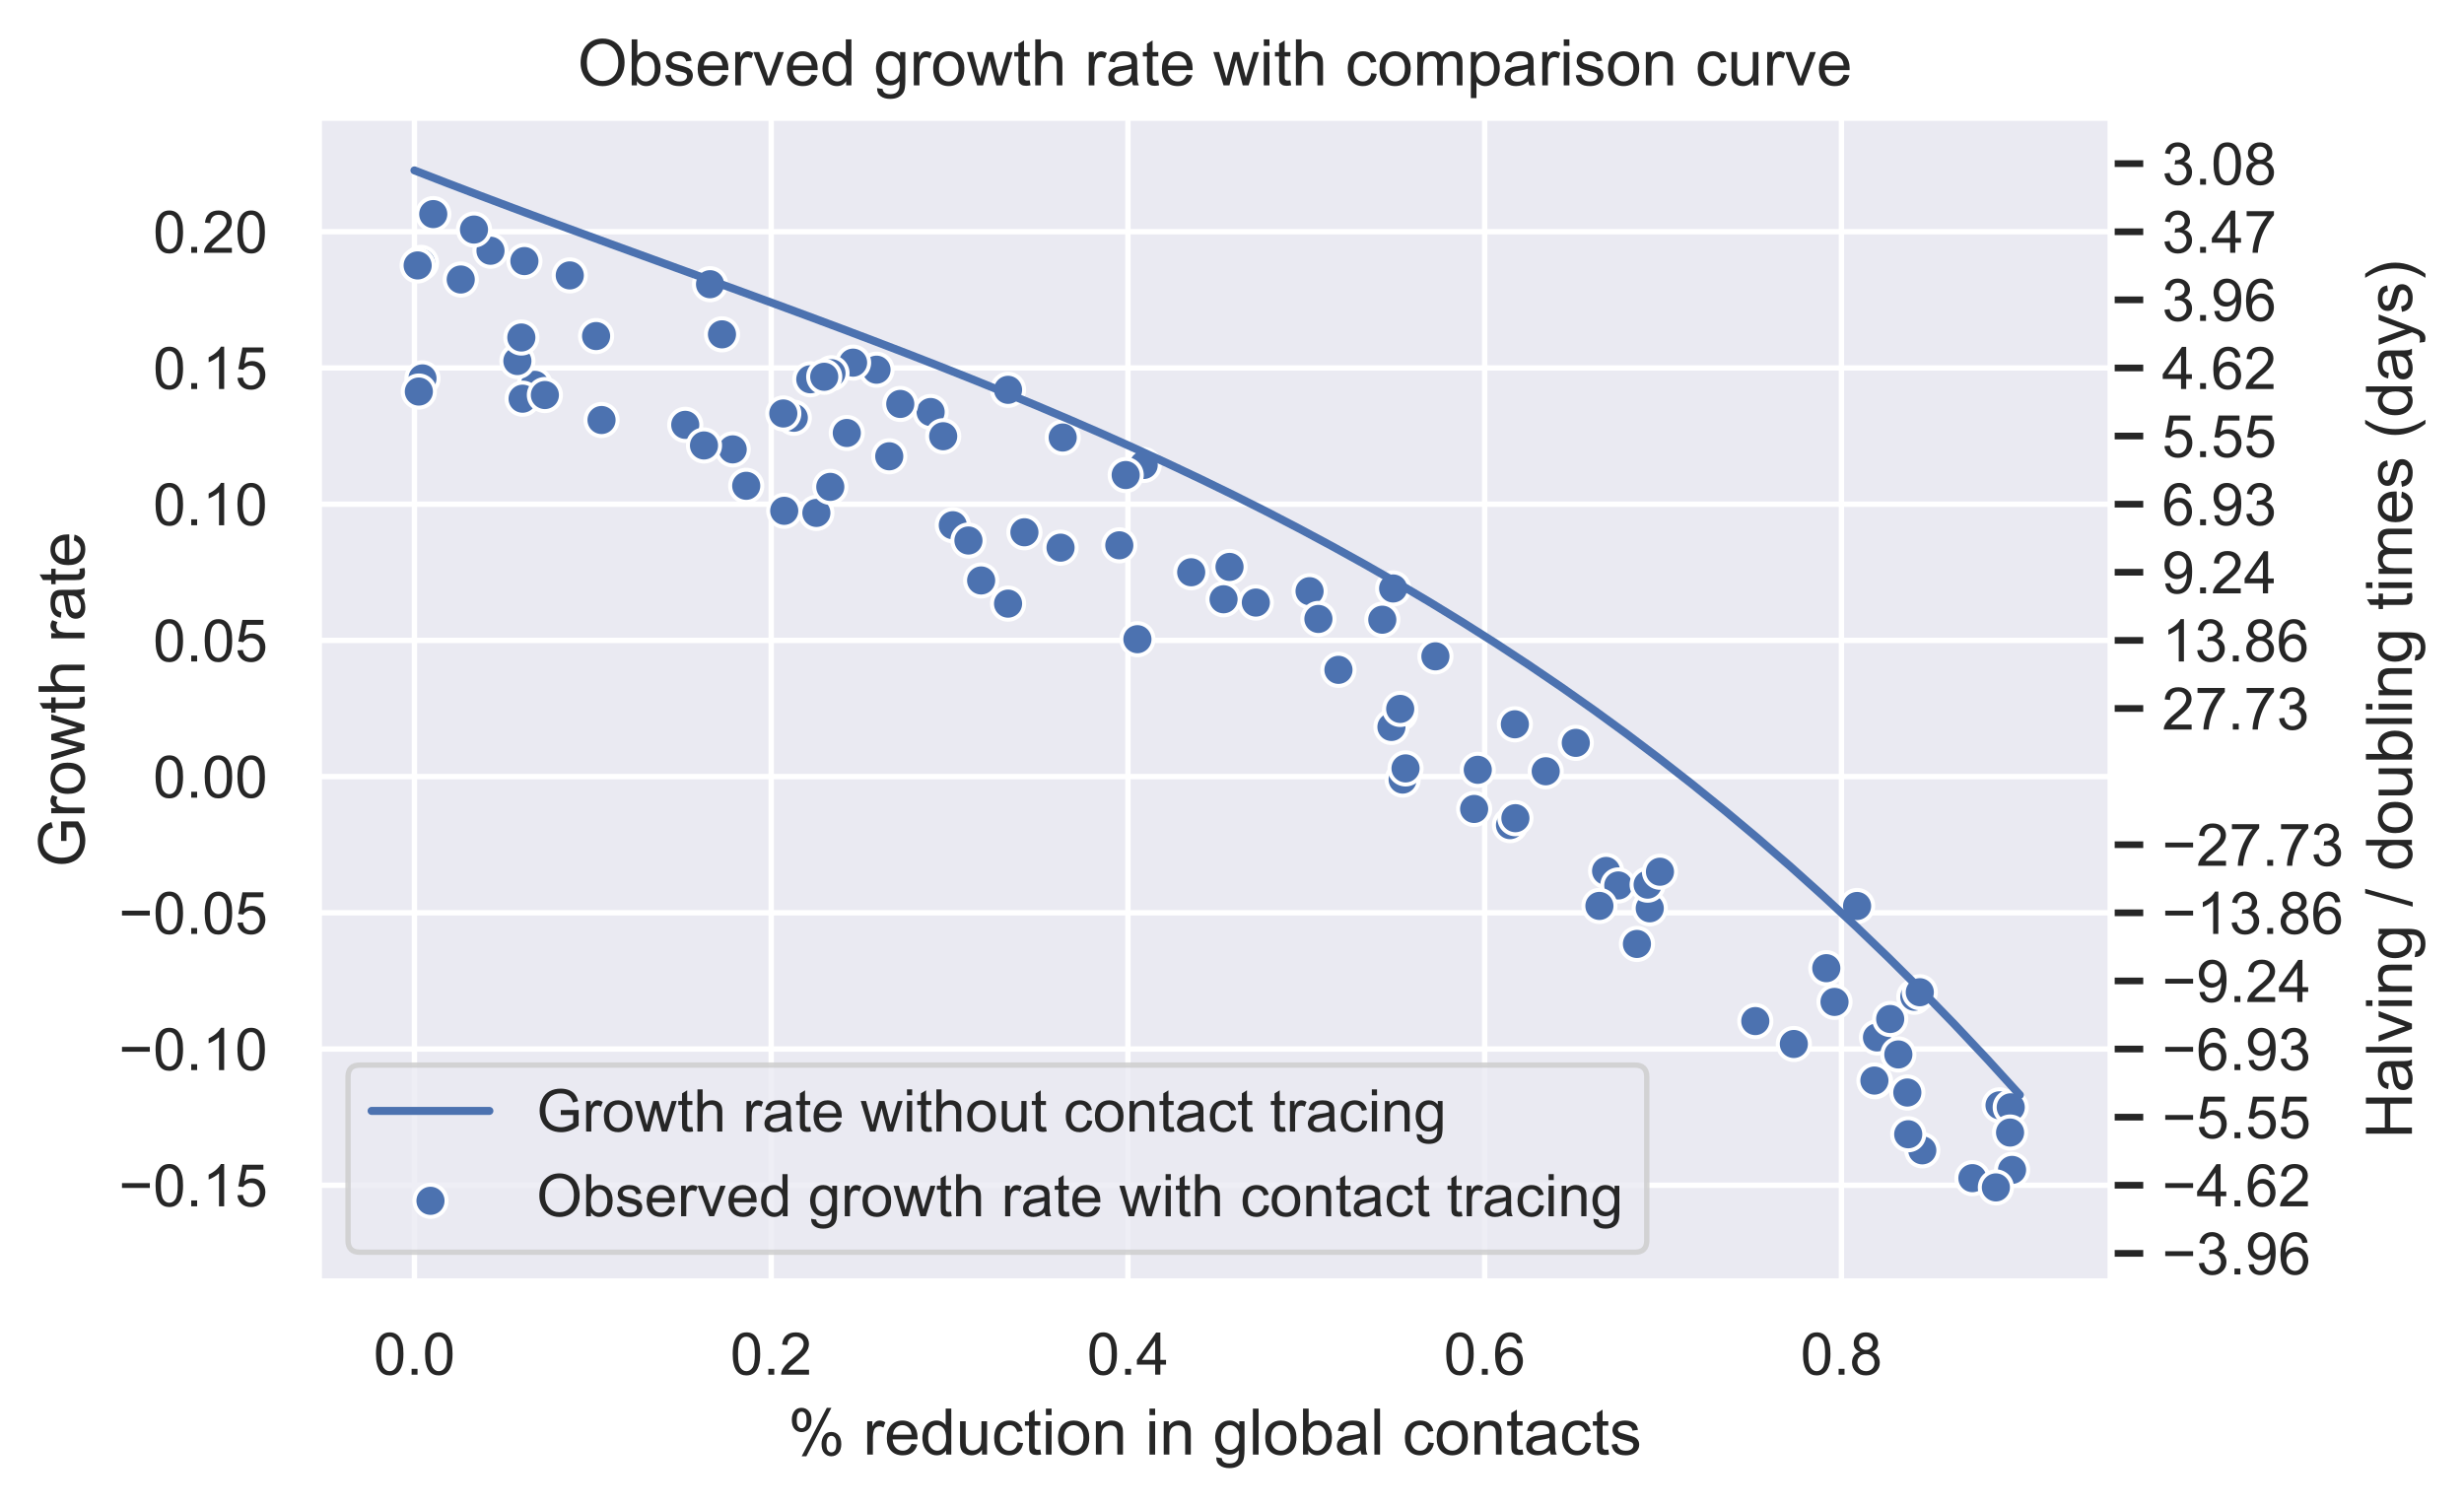 <?xml version="1.0" encoding="utf-8" standalone="no"?>
<!DOCTYPE svg PUBLIC "-//W3C//DTD SVG 1.1//EN"
  "http://www.w3.org/Graphics/SVG/1.1/DTD/svg11.dtd">
<!-- Created with matplotlib (https://matplotlib.org/) -->
<svg height="281.404pt" version="1.1" viewBox="0 0 460.216 281.404" width="460.216pt" xmlns="http://www.w3.org/2000/svg" xmlns:xlink="http://www.w3.org/1999/xlink">
 <defs>
  <style type="text/css">
*{stroke-linecap:butt;stroke-linejoin:round;}
  </style>
 </defs>
 <g id="figure_1">
  <g id="patch_1">
   <path d="M 0 281.404 
L 460.216 281.404 
L 460.216 0 
L 0 0 
z
" style="fill:#ffffff;"/>
  </g>
  <g id="axes_1">
   <g id="patch_2">
    <path d="M 59.506 239.383 
L 394.306 239.383 
L 394.306 21.943 
L 59.506 21.943 
z
" style="fill:#eaeaf2;"/>
   </g>
   <g id="axes_2">
    <g id="patch_3">
     <path d="M 394.306 239.383 
L 394.306 239.383 
L 394.306 21.943 
L 394.306 21.943 
z
" style="fill:#eaeaf2;"/>
    </g>
    <g id="matplotlib.axis_1"/>
    <g id="matplotlib.axis_2">
     <g id="ytick_1">
      <g id="line2d_1">
       <path clip-path="url(#pd70af33ab9)" d="M 394.306 234.093 
L 394.306 234.093 
" style="fill:none;stroke:#ffffff;stroke-linecap:round;"/>
      </g>
      <g id="line2d_2">
       <defs>
        <path d="M 0 0 
L 6 0 
" id="m7190585120" style="stroke:#262626;stroke-width:1.25;"/>
       </defs>
       <g>
        <use style="fill:#262626;stroke:#262626;stroke-width:1.25;" x="394.306" xlink:href="#m7190585120" y="234.093"/>
       </g>
      </g>
      <g id="text_1">
       <!-- −3.96 -->
       <defs>
        <path d="M 52.828 31.203 
L 5.562 31.203 
L 5.562 39.406 
L 52.828 39.406 
z
" id="ArialMT-8722"/>
        <path d="M 4.203 18.891 
L 12.984 20.062 
Q 14.5 12.594 18.141 9.297 
Q 21.781 6 27 6 
Q 33.203 6 37.469 10.297 
Q 41.75 14.594 41.75 20.953 
Q 41.75 27 37.797 30.922 
Q 33.844 34.859 27.734 34.859 
Q 25.25 34.859 21.531 33.891 
L 22.516 41.609 
Q 23.391 41.5 23.922 41.5 
Q 29.547 41.5 34.031 44.422 
Q 38.531 47.359 38.531 53.469 
Q 38.531 58.297 35.25 61.469 
Q 31.984 64.656 26.812 64.656 
Q 21.688 64.656 18.266 61.422 
Q 14.844 58.203 13.875 51.766 
L 5.078 53.328 
Q 6.688 62.156 12.391 67.016 
Q 18.109 71.875 26.609 71.875 
Q 32.469 71.875 37.391 69.359 
Q 42.328 66.844 44.938 62.5 
Q 47.562 58.156 47.562 53.266 
Q 47.562 48.641 45.062 44.828 
Q 42.578 41.016 37.703 38.766 
Q 44.047 37.312 47.562 32.688 
Q 51.078 28.078 51.078 21.141 
Q 51.078 11.766 44.234 5.25 
Q 37.406 -1.266 26.953 -1.266 
Q 17.531 -1.266 11.297 4.344 
Q 5.078 9.969 4.203 18.891 
z
" id="ArialMT-51"/>
        <path d="M 9.078 0 
L 9.078 10.016 
L 19.094 10.016 
L 19.094 0 
z
" id="ArialMT-46"/>
        <path d="M 5.469 16.547 
L 13.922 17.328 
Q 14.984 11.375 18.016 8.688 
Q 21.047 6 25.781 6 
Q 29.828 6 32.875 7.859 
Q 35.938 9.719 37.891 12.812 
Q 39.844 15.922 41.156 21.188 
Q 42.484 26.469 42.484 31.938 
Q 42.484 32.516 42.438 33.688 
Q 39.797 29.5 35.234 26.875 
Q 30.672 24.266 25.344 24.266 
Q 16.453 24.266 10.297 30.703 
Q 4.156 37.156 4.156 47.703 
Q 4.156 58.594 10.578 65.234 
Q 17 71.875 26.656 71.875 
Q 33.641 71.875 39.422 68.109 
Q 45.219 64.359 48.219 57.391 
Q 51.219 50.438 51.219 37.25 
Q 51.219 23.531 48.234 15.406 
Q 45.266 7.281 39.375 3.031 
Q 33.5 -1.219 25.594 -1.219 
Q 17.188 -1.219 11.859 3.438 
Q 6.547 8.109 5.469 16.547 
z
M 41.453 48.141 
Q 41.453 55.719 37.422 60.156 
Q 33.406 64.594 27.734 64.594 
Q 21.875 64.594 17.531 59.812 
Q 13.188 55.031 13.188 47.406 
Q 13.188 40.578 17.312 36.297 
Q 21.438 32.031 27.484 32.031 
Q 33.594 32.031 37.516 36.297 
Q 41.453 40.578 41.453 48.141 
z
" id="ArialMT-57"/>
        <path d="M 49.75 54.047 
L 41.016 53.375 
Q 39.844 58.547 37.703 60.891 
Q 34.125 64.656 28.906 64.656 
Q 24.703 64.656 21.531 62.312 
Q 17.391 59.281 14.984 53.469 
Q 12.594 47.656 12.5 36.922 
Q 15.672 41.75 20.266 44.094 
Q 24.859 46.438 29.891 46.438 
Q 38.672 46.438 44.844 39.969 
Q 51.031 33.5 51.031 23.25 
Q 51.031 16.5 48.125 10.719 
Q 45.219 4.938 40.141 1.859 
Q 35.062 -1.219 28.609 -1.219 
Q 17.625 -1.219 10.688 6.859 
Q 3.766 14.938 3.766 33.5 
Q 3.766 54.25 11.422 63.672 
Q 18.109 71.875 29.438 71.875 
Q 37.891 71.875 43.281 67.141 
Q 48.688 62.406 49.75 54.047 
z
M 13.875 23.188 
Q 13.875 18.656 15.797 14.5 
Q 17.719 10.359 21.188 8.172 
Q 24.656 6 28.469 6 
Q 34.031 6 38.031 10.484 
Q 42.047 14.984 42.047 22.703 
Q 42.047 30.125 38.078 34.391 
Q 34.125 38.672 28.125 38.672 
Q 22.172 38.672 18.016 34.391 
Q 13.875 30.125 13.875 23.188 
z
" id="ArialMT-54"/>
       </defs>
       <g style="fill:#262626;" transform="translate(403.806 238.03)scale(0.11 -0.11)">
        <use xlink:href="#ArialMT-8722"/>
        <use x="58.398" xlink:href="#ArialMT-51"/>
        <use x="114.014" xlink:href="#ArialMT-46"/>
        <use x="141.797" xlink:href="#ArialMT-57"/>
        <use x="197.412" xlink:href="#ArialMT-54"/>
       </g>
      </g>
     </g>
     <g id="ytick_2">
      <g id="line2d_3">
       <path clip-path="url(#pd70af33ab9)" d="M 394.306 221.372 
L 394.306 221.372 
" style="fill:none;stroke:#ffffff;stroke-linecap:round;"/>
      </g>
      <g id="line2d_4">
       <g>
        <use style="fill:#262626;stroke:#262626;stroke-width:1.25;" x="394.306" xlink:href="#m7190585120" y="221.372"/>
       </g>
      </g>
      <g id="text_2">
       <!-- −4.62 -->
       <defs>
        <path d="M 32.328 0 
L 32.328 17.141 
L 1.266 17.141 
L 1.266 25.203 
L 33.938 71.578 
L 41.109 71.578 
L 41.109 25.203 
L 50.781 25.203 
L 50.781 17.141 
L 41.109 17.141 
L 41.109 0 
z
M 32.328 25.203 
L 32.328 57.469 
L 9.906 25.203 
z
" id="ArialMT-52"/>
        <path d="M 50.344 8.453 
L 50.344 0 
L 3.031 0 
Q 2.938 3.172 4.047 6.109 
Q 5.859 10.938 9.828 15.625 
Q 13.812 20.312 21.344 26.469 
Q 33.016 36.031 37.109 41.625 
Q 41.219 47.219 41.219 52.203 
Q 41.219 57.422 37.469 61 
Q 33.734 64.594 27.734 64.594 
Q 21.391 64.594 17.578 60.781 
Q 13.766 56.984 13.719 50.25 
L 4.688 51.172 
Q 5.609 61.281 11.656 66.578 
Q 17.719 71.875 27.938 71.875 
Q 38.234 71.875 44.234 66.156 
Q 50.25 60.453 50.25 52 
Q 50.25 47.703 48.484 43.547 
Q 46.734 39.406 42.656 34.812 
Q 38.578 30.219 29.109 22.219 
Q 21.188 15.578 18.938 13.203 
Q 16.703 10.844 15.234 8.453 
z
" id="ArialMT-50"/>
       </defs>
       <g style="fill:#262626;" transform="translate(403.806 225.309)scale(0.11 -0.11)">
        <use xlink:href="#ArialMT-8722"/>
        <use x="58.398" xlink:href="#ArialMT-52"/>
        <use x="114.014" xlink:href="#ArialMT-46"/>
        <use x="141.797" xlink:href="#ArialMT-54"/>
        <use x="197.412" xlink:href="#ArialMT-50"/>
       </g>
      </g>
     </g>
     <g id="ytick_3">
      <g id="line2d_5">
       <path clip-path="url(#pd70af33ab9)" d="M 394.306 208.652 
L 394.306 208.652 
" style="fill:none;stroke:#ffffff;stroke-linecap:round;"/>
      </g>
      <g id="line2d_6">
       <g>
        <use style="fill:#262626;stroke:#262626;stroke-width:1.25;" x="394.306" xlink:href="#m7190585120" y="208.652"/>
       </g>
      </g>
      <g id="text_3">
       <!-- −5.55 -->
       <defs>
        <path d="M 4.156 18.75 
L 13.375 19.531 
Q 14.406 12.797 18.141 9.391 
Q 21.875 6 27.156 6 
Q 33.5 6 37.891 10.781 
Q 42.281 15.578 42.281 23.484 
Q 42.281 31 38.062 35.344 
Q 33.844 39.703 27 39.703 
Q 22.75 39.703 19.328 37.766 
Q 15.922 35.844 13.969 32.766 
L 5.719 33.844 
L 12.641 70.609 
L 48.25 70.609 
L 48.25 62.203 
L 19.672 62.203 
L 15.828 42.969 
Q 22.266 47.469 29.344 47.469 
Q 38.719 47.469 45.156 40.969 
Q 51.609 34.469 51.609 24.266 
Q 51.609 14.547 45.953 7.469 
Q 39.062 -1.219 27.156 -1.219 
Q 17.391 -1.219 11.203 4.25 
Q 5.031 9.719 4.156 18.75 
z
" id="ArialMT-53"/>
       </defs>
       <g style="fill:#262626;" transform="translate(403.806 212.588)scale(0.11 -0.11)">
        <use xlink:href="#ArialMT-8722"/>
        <use x="58.398" xlink:href="#ArialMT-53"/>
        <use x="114.014" xlink:href="#ArialMT-46"/>
        <use x="141.797" xlink:href="#ArialMT-53"/>
        <use x="197.412" xlink:href="#ArialMT-53"/>
       </g>
      </g>
     </g>
     <g id="ytick_4">
      <g id="line2d_7">
       <path clip-path="url(#pd70af33ab9)" d="M 394.306 195.931 
L 394.306 195.931 
" style="fill:none;stroke:#ffffff;stroke-linecap:round;"/>
      </g>
      <g id="line2d_8">
       <g>
        <use style="fill:#262626;stroke:#262626;stroke-width:1.25;" x="394.306" xlink:href="#m7190585120" y="195.931"/>
       </g>
      </g>
      <g id="text_4">
       <!-- −6.93 -->
       <g style="fill:#262626;" transform="translate(403.806 199.867)scale(0.11 -0.11)">
        <use xlink:href="#ArialMT-8722"/>
        <use x="58.398" xlink:href="#ArialMT-54"/>
        <use x="114.014" xlink:href="#ArialMT-46"/>
        <use x="141.797" xlink:href="#ArialMT-57"/>
        <use x="197.412" xlink:href="#ArialMT-51"/>
       </g>
      </g>
     </g>
     <g id="ytick_5">
      <g id="line2d_9">
       <path clip-path="url(#pd70af33ab9)" d="M 394.306 183.21 
L 394.306 183.21 
" style="fill:none;stroke:#ffffff;stroke-linecap:round;"/>
      </g>
      <g id="line2d_10">
       <g>
        <use style="fill:#262626;stroke:#262626;stroke-width:1.25;" x="394.306" xlink:href="#m7190585120" y="183.21"/>
       </g>
      </g>
      <g id="text_5">
       <!-- −9.24 -->
       <g style="fill:#262626;" transform="translate(403.806 187.147)scale(0.11 -0.11)">
        <use xlink:href="#ArialMT-8722"/>
        <use x="58.398" xlink:href="#ArialMT-57"/>
        <use x="114.014" xlink:href="#ArialMT-46"/>
        <use x="141.797" xlink:href="#ArialMT-50"/>
        <use x="197.412" xlink:href="#ArialMT-52"/>
       </g>
      </g>
     </g>
     <g id="ytick_6">
      <g id="line2d_11">
       <path clip-path="url(#pd70af33ab9)" d="M 394.306 170.489 
L 394.306 170.489 
" style="fill:none;stroke:#ffffff;stroke-linecap:round;"/>
      </g>
      <g id="line2d_12">
       <g>
        <use style="fill:#262626;stroke:#262626;stroke-width:1.25;" x="394.306" xlink:href="#m7190585120" y="170.489"/>
       </g>
      </g>
      <g id="text_6">
       <!-- −13.86 -->
       <defs>
        <path d="M 37.25 0 
L 28.469 0 
L 28.469 56 
Q 25.297 52.984 20.141 49.953 
Q 14.984 46.922 10.891 45.406 
L 10.891 53.906 
Q 18.266 57.375 23.781 62.297 
Q 29.297 67.234 31.594 71.875 
L 37.25 71.875 
z
" id="ArialMT-49"/>
        <path d="M 17.672 38.812 
Q 12.203 40.828 9.562 44.531 
Q 6.938 48.25 6.938 53.422 
Q 6.938 61.234 12.547 66.547 
Q 18.172 71.875 27.484 71.875 
Q 36.859 71.875 42.578 66.422 
Q 48.297 60.984 48.297 53.172 
Q 48.297 48.188 45.672 44.5 
Q 43.062 40.828 37.75 38.812 
Q 44.344 36.672 47.781 31.875 
Q 51.219 27.094 51.219 20.453 
Q 51.219 11.281 44.719 5.031 
Q 38.234 -1.219 27.641 -1.219 
Q 17.047 -1.219 10.547 5.047 
Q 4.047 11.328 4.047 20.703 
Q 4.047 27.688 7.594 32.391 
Q 11.141 37.109 17.672 38.812 
z
M 15.922 53.719 
Q 15.922 48.641 19.188 45.406 
Q 22.469 42.188 27.688 42.188 
Q 32.766 42.188 36.016 45.375 
Q 39.266 48.578 39.266 53.219 
Q 39.266 58.062 35.906 61.359 
Q 32.562 64.656 27.594 64.656 
Q 22.562 64.656 19.234 61.422 
Q 15.922 58.203 15.922 53.719 
z
M 13.094 20.656 
Q 13.094 16.891 14.875 13.375 
Q 16.656 9.859 20.172 7.922 
Q 23.688 6 27.734 6 
Q 34.031 6 38.125 10.047 
Q 42.234 14.109 42.234 20.359 
Q 42.234 26.703 38.016 30.859 
Q 33.797 35.016 27.438 35.016 
Q 21.234 35.016 17.156 30.906 
Q 13.094 26.812 13.094 20.656 
z
" id="ArialMT-56"/>
       </defs>
       <g style="fill:#262626;" transform="translate(403.806 174.426)scale(0.11 -0.11)">
        <use xlink:href="#ArialMT-8722"/>
        <use x="58.398" xlink:href="#ArialMT-49"/>
        <use x="114.014" xlink:href="#ArialMT-51"/>
        <use x="169.629" xlink:href="#ArialMT-46"/>
        <use x="197.412" xlink:href="#ArialMT-56"/>
        <use x="253.027" xlink:href="#ArialMT-54"/>
       </g>
      </g>
     </g>
     <g id="ytick_7">
      <g id="line2d_13">
       <path clip-path="url(#pd70af33ab9)" d="M 394.306 157.768 
L 394.306 157.768 
" style="fill:none;stroke:#ffffff;stroke-linecap:round;"/>
      </g>
      <g id="line2d_14">
       <g>
        <use style="fill:#262626;stroke:#262626;stroke-width:1.25;" x="394.306" xlink:href="#m7190585120" y="157.768"/>
       </g>
      </g>
      <g id="text_7">
       <!-- −27.73 -->
       <defs>
        <path d="M 4.734 62.203 
L 4.734 70.656 
L 51.078 70.656 
L 51.078 63.812 
Q 44.234 56.547 37.516 44.484 
Q 30.812 32.422 27.156 19.672 
Q 24.516 10.688 23.781 0 
L 14.75 0 
Q 14.891 8.453 18.062 20.406 
Q 21.234 32.375 27.172 43.484 
Q 33.109 54.594 39.797 62.203 
z
" id="ArialMT-55"/>
       </defs>
       <g style="fill:#262626;" transform="translate(403.806 161.705)scale(0.11 -0.11)">
        <use xlink:href="#ArialMT-8722"/>
        <use x="58.398" xlink:href="#ArialMT-50"/>
        <use x="114.014" xlink:href="#ArialMT-55"/>
        <use x="169.629" xlink:href="#ArialMT-46"/>
        <use x="197.412" xlink:href="#ArialMT-55"/>
        <use x="253.027" xlink:href="#ArialMT-51"/>
       </g>
      </g>
     </g>
     <g id="ytick_8">
      <g id="line2d_15">
       <path clip-path="url(#pd70af33ab9)" d="M 394.306 132.326 
L 394.306 132.326 
" style="fill:none;stroke:#ffffff;stroke-linecap:round;"/>
      </g>
      <g id="line2d_16">
       <g>
        <use style="fill:#262626;stroke:#262626;stroke-width:1.25;" x="394.306" xlink:href="#m7190585120" y="132.326"/>
       </g>
      </g>
      <g id="text_8">
       <!-- 27.73 -->
       <g style="fill:#262626;" transform="translate(403.806 136.263)scale(0.11 -0.11)">
        <use xlink:href="#ArialMT-50"/>
        <use x="55.615" xlink:href="#ArialMT-55"/>
        <use x="111.23" xlink:href="#ArialMT-46"/>
        <use x="139.014" xlink:href="#ArialMT-55"/>
        <use x="194.629" xlink:href="#ArialMT-51"/>
       </g>
      </g>
     </g>
     <g id="ytick_9">
      <g id="line2d_17">
       <path clip-path="url(#pd70af33ab9)" d="M 394.306 119.606 
L 394.306 119.606 
" style="fill:none;stroke:#ffffff;stroke-linecap:round;"/>
      </g>
      <g id="line2d_18">
       <g>
        <use style="fill:#262626;stroke:#262626;stroke-width:1.25;" x="394.306" xlink:href="#m7190585120" y="119.606"/>
       </g>
      </g>
      <g id="text_9">
       <!-- 13.86 -->
       <g style="fill:#262626;" transform="translate(403.806 123.542)scale(0.11 -0.11)">
        <use xlink:href="#ArialMT-49"/>
        <use x="55.615" xlink:href="#ArialMT-51"/>
        <use x="111.23" xlink:href="#ArialMT-46"/>
        <use x="139.014" xlink:href="#ArialMT-56"/>
        <use x="194.629" xlink:href="#ArialMT-54"/>
       </g>
      </g>
     </g>
     <g id="ytick_10">
      <g id="line2d_19">
       <path clip-path="url(#pd70af33ab9)" d="M 394.306 106.885 
L 394.306 106.885 
" style="fill:none;stroke:#ffffff;stroke-linecap:round;"/>
      </g>
      <g id="line2d_20">
       <g>
        <use style="fill:#262626;stroke:#262626;stroke-width:1.25;" x="394.306" xlink:href="#m7190585120" y="106.885"/>
       </g>
      </g>
      <g id="text_10">
       <!-- 9.24 -->
       <g style="fill:#262626;" transform="translate(403.806 110.822)scale(0.11 -0.11)">
        <use xlink:href="#ArialMT-57"/>
        <use x="55.615" xlink:href="#ArialMT-46"/>
        <use x="83.398" xlink:href="#ArialMT-50"/>
        <use x="139.014" xlink:href="#ArialMT-52"/>
       </g>
      </g>
     </g>
     <g id="ytick_11">
      <g id="line2d_21">
       <path clip-path="url(#pd70af33ab9)" d="M 394.306 94.164 
L 394.306 94.164 
" style="fill:none;stroke:#ffffff;stroke-linecap:round;"/>
      </g>
      <g id="line2d_22">
       <g>
        <use style="fill:#262626;stroke:#262626;stroke-width:1.25;" x="394.306" xlink:href="#m7190585120" y="94.164"/>
       </g>
      </g>
      <g id="text_11">
       <!-- 6.93 -->
       <g style="fill:#262626;" transform="translate(403.806 98.101)scale(0.11 -0.11)">
        <use xlink:href="#ArialMT-54"/>
        <use x="55.615" xlink:href="#ArialMT-46"/>
        <use x="83.398" xlink:href="#ArialMT-57"/>
        <use x="139.014" xlink:href="#ArialMT-51"/>
       </g>
      </g>
     </g>
     <g id="ytick_12">
      <g id="line2d_23">
       <path clip-path="url(#pd70af33ab9)" d="M 394.306 81.443 
L 394.306 81.443 
" style="fill:none;stroke:#ffffff;stroke-linecap:round;"/>
      </g>
      <g id="line2d_24">
       <g>
        <use style="fill:#262626;stroke:#262626;stroke-width:1.25;" x="394.306" xlink:href="#m7190585120" y="81.443"/>
       </g>
      </g>
      <g id="text_12">
       <!-- 5.55 -->
       <g style="fill:#262626;" transform="translate(403.806 85.38)scale(0.11 -0.11)">
        <use xlink:href="#ArialMT-53"/>
        <use x="55.615" xlink:href="#ArialMT-46"/>
        <use x="83.398" xlink:href="#ArialMT-53"/>
        <use x="139.014" xlink:href="#ArialMT-53"/>
       </g>
      </g>
     </g>
     <g id="ytick_13">
      <g id="line2d_25">
       <path clip-path="url(#pd70af33ab9)" d="M 394.306 68.722 
L 394.306 68.722 
" style="fill:none;stroke:#ffffff;stroke-linecap:round;"/>
      </g>
      <g id="line2d_26">
       <g>
        <use style="fill:#262626;stroke:#262626;stroke-width:1.25;" x="394.306" xlink:href="#m7190585120" y="68.722"/>
       </g>
      </g>
      <g id="text_13">
       <!-- 4.62 -->
       <g style="fill:#262626;" transform="translate(403.806 72.659)scale(0.11 -0.11)">
        <use xlink:href="#ArialMT-52"/>
        <use x="55.615" xlink:href="#ArialMT-46"/>
        <use x="83.398" xlink:href="#ArialMT-54"/>
        <use x="139.014" xlink:href="#ArialMT-50"/>
       </g>
      </g>
     </g>
     <g id="ytick_14">
      <g id="line2d_27">
       <path clip-path="url(#pd70af33ab9)" d="M 394.306 56.001 
L 394.306 56.001 
" style="fill:none;stroke:#ffffff;stroke-linecap:round;"/>
      </g>
      <g id="line2d_28">
       <g>
        <use style="fill:#262626;stroke:#262626;stroke-width:1.25;" x="394.306" xlink:href="#m7190585120" y="56.001"/>
       </g>
      </g>
      <g id="text_14">
       <!-- 3.96 -->
       <g style="fill:#262626;" transform="translate(403.806 59.938)scale(0.11 -0.11)">
        <use xlink:href="#ArialMT-51"/>
        <use x="55.615" xlink:href="#ArialMT-46"/>
        <use x="83.398" xlink:href="#ArialMT-57"/>
        <use x="139.014" xlink:href="#ArialMT-54"/>
       </g>
      </g>
     </g>
     <g id="ytick_15">
      <g id="line2d_29">
       <path clip-path="url(#pd70af33ab9)" d="M 394.306 43.28 
L 394.306 43.28 
" style="fill:none;stroke:#ffffff;stroke-linecap:round;"/>
      </g>
      <g id="line2d_30">
       <g>
        <use style="fill:#262626;stroke:#262626;stroke-width:1.25;" x="394.306" xlink:href="#m7190585120" y="43.28"/>
       </g>
      </g>
      <g id="text_15">
       <!-- 3.47 -->
       <g style="fill:#262626;" transform="translate(403.806 47.217)scale(0.11 -0.11)">
        <use xlink:href="#ArialMT-51"/>
        <use x="55.615" xlink:href="#ArialMT-46"/>
        <use x="83.398" xlink:href="#ArialMT-52"/>
        <use x="139.014" xlink:href="#ArialMT-55"/>
       </g>
      </g>
     </g>
     <g id="ytick_16">
      <g id="line2d_31">
       <path clip-path="url(#pd70af33ab9)" d="M 394.306 30.56 
L 394.306 30.56 
" style="fill:none;stroke:#ffffff;stroke-linecap:round;"/>
      </g>
      <g id="line2d_32">
       <g>
        <use style="fill:#262626;stroke:#262626;stroke-width:1.25;" x="394.306" xlink:href="#m7190585120" y="30.56"/>
       </g>
      </g>
      <g id="text_16">
       <!-- 3.08 -->
       <defs>
        <path d="M 4.156 35.297 
Q 4.156 48 6.766 55.734 
Q 9.375 63.484 14.516 67.672 
Q 19.672 71.875 27.484 71.875 
Q 33.25 71.875 37.594 69.547 
Q 41.938 67.234 44.766 62.859 
Q 47.609 58.5 49.219 52.219 
Q 50.828 45.953 50.828 35.297 
Q 50.828 22.703 48.234 14.969 
Q 45.656 7.234 40.5 3 
Q 35.359 -1.219 27.484 -1.219 
Q 17.141 -1.219 11.234 6.203 
Q 4.156 15.141 4.156 35.297 
z
M 13.188 35.297 
Q 13.188 17.672 17.312 11.828 
Q 21.438 6 27.484 6 
Q 33.547 6 37.672 11.859 
Q 41.797 17.719 41.797 35.297 
Q 41.797 52.984 37.672 58.781 
Q 33.547 64.594 27.391 64.594 
Q 21.344 64.594 17.719 59.469 
Q 13.188 52.938 13.188 35.297 
z
" id="ArialMT-48"/>
       </defs>
       <g style="fill:#262626;" transform="translate(403.806 34.496)scale(0.11 -0.11)">
        <use xlink:href="#ArialMT-51"/>
        <use x="55.615" xlink:href="#ArialMT-46"/>
        <use x="83.398" xlink:href="#ArialMT-48"/>
        <use x="139.014" xlink:href="#ArialMT-56"/>
       </g>
      </g>
     </g>
     <g id="text_17">
      <!-- Halving / doubling times (days) -->
      <defs>
       <path d="M 8.016 0 
L 8.016 71.578 
L 17.484 71.578 
L 17.484 42.188 
L 54.688 42.188 
L 54.688 71.578 
L 64.156 71.578 
L 64.156 0 
L 54.688 0 
L 54.688 33.734 
L 17.484 33.734 
L 17.484 0 
z
" id="ArialMT-72"/>
       <path d="M 40.438 6.391 
Q 35.547 2.25 31.031 0.531 
Q 26.516 -1.172 21.344 -1.172 
Q 12.797 -1.172 8.203 3 
Q 3.609 7.172 3.609 13.672 
Q 3.609 17.484 5.344 20.625 
Q 7.078 23.781 9.891 25.688 
Q 12.703 27.594 16.219 28.562 
Q 18.797 29.25 24.031 29.891 
Q 34.672 31.156 39.703 32.906 
Q 39.75 34.719 39.75 35.203 
Q 39.75 40.578 37.25 42.781 
Q 33.891 45.75 27.25 45.75 
Q 21.047 45.75 18.094 43.578 
Q 15.141 41.406 13.719 35.891 
L 5.125 37.062 
Q 6.297 42.578 8.984 45.969 
Q 11.672 49.359 16.75 51.188 
Q 21.828 53.031 28.516 53.031 
Q 35.156 53.031 39.297 51.469 
Q 43.453 49.906 45.406 47.531 
Q 47.359 45.172 48.141 41.547 
Q 48.578 39.312 48.578 33.453 
L 48.578 21.734 
Q 48.578 9.469 49.141 6.219 
Q 49.703 2.984 51.375 0 
L 42.188 0 
Q 40.828 2.734 40.438 6.391 
z
M 39.703 26.031 
Q 34.906 24.078 25.344 22.703 
Q 19.922 21.922 17.672 20.938 
Q 15.438 19.969 14.203 18.094 
Q 12.984 16.219 12.984 13.922 
Q 12.984 10.406 15.641 8.062 
Q 18.312 5.719 23.438 5.719 
Q 28.516 5.719 32.469 7.938 
Q 36.422 10.156 38.281 14.016 
Q 39.703 17 39.703 22.797 
z
" id="ArialMT-97"/>
       <path d="M 6.391 0 
L 6.391 71.578 
L 15.188 71.578 
L 15.188 0 
z
" id="ArialMT-108"/>
       <path d="M 21 0 
L 1.266 51.859 
L 10.547 51.859 
L 21.688 20.797 
Q 23.484 15.766 25 10.359 
Q 26.172 14.453 28.266 20.219 
L 39.797 51.859 
L 48.828 51.859 
L 29.203 0 
z
" id="ArialMT-118"/>
       <path d="M 6.641 61.469 
L 6.641 71.578 
L 15.438 71.578 
L 15.438 61.469 
z
M 6.641 0 
L 6.641 51.859 
L 15.438 51.859 
L 15.438 0 
z
" id="ArialMT-105"/>
       <path d="M 6.594 0 
L 6.594 51.859 
L 14.5 51.859 
L 14.5 44.484 
Q 20.219 53.031 31 53.031 
Q 35.688 53.031 39.625 51.344 
Q 43.562 49.656 45.516 46.922 
Q 47.469 44.188 48.25 40.438 
Q 48.734 37.984 48.734 31.891 
L 48.734 0 
L 39.938 0 
L 39.938 31.547 
Q 39.938 36.922 38.906 39.578 
Q 37.891 42.234 35.281 43.812 
Q 32.672 45.406 29.156 45.406 
Q 23.531 45.406 19.453 41.844 
Q 15.375 38.281 15.375 28.328 
L 15.375 0 
z
" id="ArialMT-110"/>
       <path d="M 4.984 -4.297 
L 13.531 -5.562 
Q 14.062 -9.516 16.5 -11.328 
Q 19.781 -13.766 25.438 -13.766 
Q 31.547 -13.766 34.859 -11.328 
Q 38.188 -8.891 39.359 -4.5 
Q 40.047 -1.812 39.984 6.781 
Q 34.234 0 25.641 0 
Q 14.938 0 9.078 7.719 
Q 3.219 15.438 3.219 26.219 
Q 3.219 33.641 5.906 39.906 
Q 8.594 46.188 13.688 49.609 
Q 18.797 53.031 25.688 53.031 
Q 34.859 53.031 40.828 45.609 
L 40.828 51.859 
L 48.922 51.859 
L 48.922 7.031 
Q 48.922 -5.078 46.453 -10.125 
Q 44 -15.188 38.641 -18.109 
Q 33.297 -21.047 25.484 -21.047 
Q 16.219 -21.047 10.5 -16.875 
Q 4.781 -12.703 4.984 -4.297 
z
M 12.25 26.859 
Q 12.25 16.656 16.297 11.969 
Q 20.359 7.281 26.469 7.281 
Q 32.516 7.281 36.609 11.938 
Q 40.719 16.609 40.719 26.562 
Q 40.719 36.078 36.5 40.906 
Q 32.281 45.75 26.312 45.75 
Q 20.453 45.75 16.344 40.984 
Q 12.25 36.234 12.25 26.859 
z
" id="ArialMT-103"/>
       <path id="ArialMT-32"/>
       <path d="M 0 -1.219 
L 20.75 72.797 
L 27.781 72.797 
L 7.078 -1.219 
z
" id="ArialMT-47"/>
       <path d="M 40.234 0 
L 40.234 6.547 
Q 35.297 -1.172 25.734 -1.172 
Q 19.531 -1.172 14.328 2.25 
Q 9.125 5.672 6.266 11.797 
Q 3.422 17.922 3.422 25.875 
Q 3.422 33.641 6 39.969 
Q 8.594 46.297 13.766 49.656 
Q 18.953 53.031 25.344 53.031 
Q 30.031 53.031 33.688 51.047 
Q 37.359 49.078 39.656 45.906 
L 39.656 71.578 
L 48.391 71.578 
L 48.391 0 
z
M 12.453 25.875 
Q 12.453 15.922 16.641 10.984 
Q 20.844 6.062 26.562 6.062 
Q 32.328 6.062 36.344 10.766 
Q 40.375 15.484 40.375 25.141 
Q 40.375 35.797 36.266 40.766 
Q 32.172 45.75 26.172 45.75 
Q 20.312 45.75 16.375 40.969 
Q 12.453 36.188 12.453 25.875 
z
" id="ArialMT-100"/>
       <path d="M 3.328 25.922 
Q 3.328 40.328 11.328 47.266 
Q 18.016 53.031 27.641 53.031 
Q 38.328 53.031 45.109 46.016 
Q 51.906 39.016 51.906 26.656 
Q 51.906 16.656 48.906 10.906 
Q 45.906 5.172 40.156 2 
Q 34.422 -1.172 27.641 -1.172 
Q 16.75 -1.172 10.031 5.812 
Q 3.328 12.797 3.328 25.922 
z
M 12.359 25.922 
Q 12.359 15.969 16.703 11.016 
Q 21.047 6.062 27.641 6.062 
Q 34.188 6.062 38.531 11.031 
Q 42.875 16.016 42.875 26.219 
Q 42.875 35.844 38.5 40.797 
Q 34.125 45.75 27.641 45.75 
Q 21.047 45.75 16.703 40.812 
Q 12.359 35.891 12.359 25.922 
z
" id="ArialMT-111"/>
       <path d="M 40.578 0 
L 40.578 7.625 
Q 34.516 -1.172 24.125 -1.172 
Q 19.531 -1.172 15.547 0.578 
Q 11.578 2.344 9.641 5 
Q 7.719 7.672 6.938 11.531 
Q 6.391 14.109 6.391 19.734 
L 6.391 51.859 
L 15.188 51.859 
L 15.188 23.094 
Q 15.188 16.219 15.719 13.812 
Q 16.547 10.359 19.234 8.375 
Q 21.922 6.391 25.875 6.391 
Q 29.828 6.391 33.297 8.422 
Q 36.766 10.453 38.203 13.938 
Q 39.656 17.438 39.656 24.078 
L 39.656 51.859 
L 48.438 51.859 
L 48.438 0 
z
" id="ArialMT-117"/>
       <path d="M 14.703 0 
L 6.547 0 
L 6.547 71.578 
L 15.328 71.578 
L 15.328 46.047 
Q 20.906 53.031 29.547 53.031 
Q 34.328 53.031 38.594 51.094 
Q 42.875 49.172 45.625 45.672 
Q 48.391 42.188 49.953 37.25 
Q 51.516 32.328 51.516 26.703 
Q 51.516 13.375 44.922 6.094 
Q 38.328 -1.172 29.109 -1.172 
Q 19.922 -1.172 14.703 6.5 
z
M 14.594 26.312 
Q 14.594 17 17.141 12.844 
Q 21.297 6.062 28.375 6.062 
Q 34.125 6.062 38.328 11.062 
Q 42.531 16.062 42.531 25.984 
Q 42.531 36.141 38.5 40.969 
Q 34.469 45.797 28.766 45.797 
Q 23 45.797 18.797 40.797 
Q 14.594 35.797 14.594 26.312 
z
" id="ArialMT-98"/>
       <path d="M 25.781 7.859 
L 27.047 0.094 
Q 23.344 -0.688 20.406 -0.688 
Q 15.625 -0.688 12.984 0.828 
Q 10.359 2.344 9.281 4.812 
Q 8.203 7.281 8.203 15.188 
L 8.203 45.016 
L 1.766 45.016 
L 1.766 51.859 
L 8.203 51.859 
L 8.203 64.703 
L 16.938 69.969 
L 16.938 51.859 
L 25.781 51.859 
L 25.781 45.016 
L 16.938 45.016 
L 16.938 14.703 
Q 16.938 10.938 17.406 9.859 
Q 17.875 8.797 18.922 8.156 
Q 19.969 7.516 21.922 7.516 
Q 23.391 7.516 25.781 7.859 
z
" id="ArialMT-116"/>
       <path d="M 6.594 0 
L 6.594 51.859 
L 14.453 51.859 
L 14.453 44.578 
Q 16.891 48.391 20.938 50.703 
Q 25 53.031 30.172 53.031 
Q 35.938 53.031 39.625 50.641 
Q 43.312 48.25 44.828 43.953 
Q 50.984 53.031 60.844 53.031 
Q 68.562 53.031 72.703 48.75 
Q 76.859 44.484 76.859 35.594 
L 76.859 0 
L 68.109 0 
L 68.109 32.672 
Q 68.109 37.938 67.25 40.25 
Q 66.406 42.578 64.156 43.984 
Q 61.922 45.406 58.891 45.406 
Q 53.422 45.406 49.797 41.766 
Q 46.188 38.141 46.188 30.125 
L 46.188 0 
L 37.406 0 
L 37.406 33.688 
Q 37.406 39.547 35.25 42.469 
Q 33.109 45.406 28.219 45.406 
Q 24.516 45.406 21.359 43.453 
Q 18.219 41.5 16.797 37.734 
Q 15.375 33.984 15.375 26.906 
L 15.375 0 
z
" id="ArialMT-109"/>
       <path d="M 42.094 16.703 
L 51.172 15.578 
Q 49.031 7.625 43.219 3.219 
Q 37.406 -1.172 28.375 -1.172 
Q 17 -1.172 10.328 5.828 
Q 3.656 12.844 3.656 25.484 
Q 3.656 38.578 10.391 45.797 
Q 17.141 53.031 27.875 53.031 
Q 38.281 53.031 44.875 45.953 
Q 51.469 38.875 51.469 26.031 
Q 51.469 25.25 51.422 23.688 
L 12.75 23.688 
Q 13.234 15.141 17.578 10.594 
Q 21.922 6.062 28.422 6.062 
Q 33.25 6.062 36.672 8.594 
Q 40.094 11.141 42.094 16.703 
z
M 13.234 30.906 
L 42.188 30.906 
Q 41.609 37.453 38.875 40.719 
Q 34.672 45.797 27.984 45.797 
Q 21.922 45.797 17.797 41.75 
Q 13.672 37.703 13.234 30.906 
z
" id="ArialMT-101"/>
       <path d="M 3.078 15.484 
L 11.766 16.844 
Q 12.5 11.625 15.844 8.844 
Q 19.188 6.062 25.203 6.062 
Q 31.25 6.062 34.172 8.516 
Q 37.109 10.984 37.109 14.312 
Q 37.109 17.281 34.516 19 
Q 32.719 20.172 25.531 21.969 
Q 15.875 24.422 12.141 26.203 
Q 8.406 27.984 6.469 31.125 
Q 4.547 34.281 4.547 38.094 
Q 4.547 41.547 6.125 44.5 
Q 7.719 47.469 10.453 49.422 
Q 12.5 50.922 16.031 51.969 
Q 19.578 53.031 23.641 53.031 
Q 29.734 53.031 34.344 51.266 
Q 38.969 49.516 41.156 46.5 
Q 43.359 43.5 44.188 38.484 
L 35.594 37.312 
Q 35.016 41.312 32.203 43.547 
Q 29.391 45.797 24.266 45.797 
Q 18.219 45.797 15.625 43.797 
Q 13.031 41.797 13.031 39.109 
Q 13.031 37.406 14.109 36.031 
Q 15.188 34.625 17.484 33.688 
Q 18.797 33.203 25.25 31.453 
Q 34.578 28.953 38.25 27.359 
Q 41.938 25.781 44.031 22.75 
Q 46.141 19.734 46.141 15.234 
Q 46.141 10.844 43.578 6.953 
Q 41.016 3.078 36.172 0.953 
Q 31.344 -1.172 25.25 -1.172 
Q 15.141 -1.172 9.844 3.031 
Q 4.547 7.234 3.078 15.484 
z
" id="ArialMT-115"/>
       <path d="M 23.391 -21.047 
Q 16.109 -11.859 11.078 0.438 
Q 6.062 12.75 6.062 25.922 
Q 6.062 37.547 9.812 48.188 
Q 14.203 60.547 23.391 72.797 
L 29.688 72.797 
Q 23.781 62.641 21.875 58.297 
Q 18.891 51.562 17.188 44.234 
Q 15.094 35.109 15.094 25.875 
Q 15.094 2.391 29.688 -21.047 
z
" id="ArialMT-40"/>
       <path d="M 6.203 -19.969 
L 5.219 -11.719 
Q 8.109 -12.5 10.25 -12.5 
Q 13.188 -12.5 14.938 -11.516 
Q 16.703 -10.547 17.828 -8.797 
Q 18.656 -7.469 20.516 -2.25 
Q 20.75 -1.516 21.297 -0.094 
L 1.609 51.859 
L 11.078 51.859 
L 21.875 21.828 
Q 23.969 16.109 25.641 9.812 
Q 27.156 15.875 29.25 21.625 
L 40.328 51.859 
L 49.125 51.859 
L 29.391 -0.875 
Q 26.219 -9.422 24.469 -12.641 
Q 22.125 -17 19.094 -19.016 
Q 16.062 -21.047 11.859 -21.047 
Q 9.328 -21.047 6.203 -19.969 
z
" id="ArialMT-121"/>
       <path d="M 12.359 -21.047 
L 6.062 -21.047 
Q 20.656 2.391 20.656 25.875 
Q 20.656 35.062 18.562 44.094 
Q 16.891 51.422 13.922 58.156 
Q 12.016 62.547 6.062 72.797 
L 12.359 72.797 
Q 21.531 60.547 25.922 48.188 
Q 29.688 37.547 29.688 25.922 
Q 29.688 12.75 24.625 0.438 
Q 19.578 -11.859 12.359 -21.047 
z
" id="ArialMT-41"/>
      </defs>
      <g style="fill:#262626;" transform="translate(450.49 212.695)rotate(-90)scale(0.12 -0.12)">
       <use xlink:href="#ArialMT-72"/>
       <use x="72.217" xlink:href="#ArialMT-97"/>
       <use x="127.832" xlink:href="#ArialMT-108"/>
       <use x="150.049" xlink:href="#ArialMT-118"/>
       <use x="200.049" xlink:href="#ArialMT-105"/>
       <use x="222.266" xlink:href="#ArialMT-110"/>
       <use x="277.881" xlink:href="#ArialMT-103"/>
       <use x="333.496" xlink:href="#ArialMT-32"/>
       <use x="361.279" xlink:href="#ArialMT-47"/>
       <use x="389.062" xlink:href="#ArialMT-32"/>
       <use x="416.846" xlink:href="#ArialMT-100"/>
       <use x="472.461" xlink:href="#ArialMT-111"/>
       <use x="528.076" xlink:href="#ArialMT-117"/>
       <use x="583.691" xlink:href="#ArialMT-98"/>
       <use x="639.307" xlink:href="#ArialMT-108"/>
       <use x="661.523" xlink:href="#ArialMT-105"/>
       <use x="683.74" xlink:href="#ArialMT-110"/>
       <use x="739.355" xlink:href="#ArialMT-103"/>
       <use x="794.971" xlink:href="#ArialMT-32"/>
       <use x="822.754" xlink:href="#ArialMT-116"/>
       <use x="850.537" xlink:href="#ArialMT-105"/>
       <use x="872.754" xlink:href="#ArialMT-109"/>
       <use x="956.055" xlink:href="#ArialMT-101"/>
       <use x="1011.67" xlink:href="#ArialMT-115"/>
       <use x="1061.67" xlink:href="#ArialMT-32"/>
       <use x="1089.453" xlink:href="#ArialMT-40"/>
       <use x="1122.754" xlink:href="#ArialMT-100"/>
       <use x="1178.369" xlink:href="#ArialMT-97"/>
       <use x="1233.984" xlink:href="#ArialMT-121"/>
       <use x="1283.984" xlink:href="#ArialMT-115"/>
       <use x="1333.984" xlink:href="#ArialMT-41"/>
      </g>
     </g>
    </g>
    <g id="patch_4">
     <path d="M 394.306 239.383 
L 394.306 21.943 
" style="fill:none;stroke:#ffffff;stroke-linecap:square;stroke-linejoin:miter;stroke-width:1.25;"/>
    </g>
   </g>
   <g id="matplotlib.axis_3">
    <g id="xtick_1">
     <g id="line2d_33">
      <path clip-path="url(#p7aa8ce40be)" d="M 77.406 239.383 
L 77.406 21.943 
" style="fill:none;stroke:#ffffff;stroke-linecap:round;"/>
     </g>
     <g id="text_18">
      <!-- 0.0 -->
      <g style="fill:#262626;" transform="translate(69.761 256.757)scale(0.11 -0.11)">
       <use xlink:href="#ArialMT-48"/>
       <use x="55.615" xlink:href="#ArialMT-46"/>
       <use x="83.398" xlink:href="#ArialMT-48"/>
      </g>
     </g>
    </g>
    <g id="xtick_2">
     <g id="line2d_34">
      <path clip-path="url(#p7aa8ce40be)" d="M 144.039 239.383 
L 144.039 21.943 
" style="fill:none;stroke:#ffffff;stroke-linecap:round;"/>
     </g>
     <g id="text_19">
      <!-- 0.2 -->
      <g style="fill:#262626;" transform="translate(136.394 256.757)scale(0.11 -0.11)">
       <use xlink:href="#ArialMT-48"/>
       <use x="55.615" xlink:href="#ArialMT-46"/>
       <use x="83.398" xlink:href="#ArialMT-50"/>
      </g>
     </g>
    </g>
    <g id="xtick_3">
     <g id="line2d_35">
      <path clip-path="url(#p7aa8ce40be)" d="M 210.673 239.383 
L 210.673 21.943 
" style="fill:none;stroke:#ffffff;stroke-linecap:round;"/>
     </g>
     <g id="text_20">
      <!-- 0.4 -->
      <g style="fill:#262626;" transform="translate(203.028 256.757)scale(0.11 -0.11)">
       <use xlink:href="#ArialMT-48"/>
       <use x="55.615" xlink:href="#ArialMT-46"/>
       <use x="83.398" xlink:href="#ArialMT-52"/>
      </g>
     </g>
    </g>
    <g id="xtick_4">
     <g id="line2d_36">
      <path clip-path="url(#p7aa8ce40be)" d="M 277.306 239.383 
L 277.306 21.943 
" style="fill:none;stroke:#ffffff;stroke-linecap:round;"/>
     </g>
     <g id="text_21">
      <!-- 0.6 -->
      <g style="fill:#262626;" transform="translate(269.661 256.757)scale(0.11 -0.11)">
       <use xlink:href="#ArialMT-48"/>
       <use x="55.615" xlink:href="#ArialMT-46"/>
       <use x="83.398" xlink:href="#ArialMT-54"/>
      </g>
     </g>
    </g>
    <g id="xtick_5">
     <g id="line2d_37">
      <path clip-path="url(#p7aa8ce40be)" d="M 343.939 239.383 
L 343.939 21.943 
" style="fill:none;stroke:#ffffff;stroke-linecap:round;"/>
     </g>
     <g id="text_22">
      <!-- 0.8 -->
      <g style="fill:#262626;" transform="translate(336.294 256.757)scale(0.11 -0.11)">
       <use xlink:href="#ArialMT-48"/>
       <use x="55.615" xlink:href="#ArialMT-46"/>
       <use x="83.398" xlink:href="#ArialMT-56"/>
      </g>
     </g>
    </g>
    <g id="text_23">
     <!-- % reduction in global contacts -->
     <defs>
      <path d="M 5.812 54.391 
Q 5.812 62.062 9.672 67.422 
Q 13.531 72.797 20.844 72.797 
Q 27.594 72.797 32 67.984 
Q 36.422 63.188 36.422 53.859 
Q 36.422 44.781 31.953 39.875 
Q 27.484 34.969 20.953 34.969 
Q 14.453 34.969 10.125 39.797 
Q 5.812 44.625 5.812 54.391 
z
M 21.094 66.75 
Q 17.828 66.75 15.656 63.906 
Q 13.484 61.078 13.484 53.516 
Q 13.484 46.625 15.672 43.812 
Q 17.875 41.016 21.094 41.016 
Q 24.422 41.016 26.594 43.844 
Q 28.766 46.688 28.766 54.203 
Q 28.766 61.141 26.562 63.938 
Q 24.359 66.75 21.094 66.75 
z
M 21.141 -2.641 
L 60.297 72.797 
L 67.438 72.797 
L 28.422 -2.641 
z
M 52.094 16.797 
Q 52.094 24.516 55.953 29.859 
Q 59.812 35.203 67.188 35.203 
Q 73.922 35.203 78.344 30.391 
Q 82.766 25.594 82.766 16.266 
Q 82.766 7.172 78.297 2.266 
Q 73.828 -2.641 67.234 -2.641 
Q 60.75 -2.641 56.422 2.219 
Q 52.094 7.078 52.094 16.797 
z
M 67.438 29.156 
Q 64.109 29.156 61.938 26.312 
Q 59.766 23.484 59.766 15.922 
Q 59.766 9.078 61.953 6.25 
Q 64.156 3.422 67.391 3.422 
Q 70.75 3.422 72.922 6.25 
Q 75.094 9.078 75.094 16.609 
Q 75.094 23.531 72.891 26.344 
Q 70.703 29.156 67.438 29.156 
z
" id="ArialMT-37"/>
      <path d="M 6.5 0 
L 6.5 51.859 
L 14.406 51.859 
L 14.406 44 
Q 17.438 49.516 20 51.266 
Q 22.562 53.031 25.641 53.031 
Q 30.078 53.031 34.672 50.203 
L 31.641 42.047 
Q 28.422 43.953 25.203 43.953 
Q 22.312 43.953 20.016 42.219 
Q 17.719 40.484 16.75 37.406 
Q 15.281 32.719 15.281 27.156 
L 15.281 0 
z
" id="ArialMT-114"/>
      <path d="M 40.438 19 
L 49.078 17.875 
Q 47.656 8.938 41.812 3.875 
Q 35.984 -1.172 27.484 -1.172 
Q 16.844 -1.172 10.375 5.781 
Q 3.906 12.75 3.906 25.734 
Q 3.906 34.125 6.688 40.422 
Q 9.469 46.734 15.156 49.875 
Q 20.844 53.031 27.547 53.031 
Q 35.984 53.031 41.359 48.75 
Q 46.734 44.484 48.25 36.625 
L 39.703 35.297 
Q 38.484 40.531 35.375 43.156 
Q 32.281 45.797 27.875 45.797 
Q 21.234 45.797 17.078 41.031 
Q 12.938 36.281 12.938 25.984 
Q 12.938 15.531 16.938 10.797 
Q 20.953 6.062 27.391 6.062 
Q 32.562 6.062 36.031 9.234 
Q 39.5 12.406 40.438 19 
z
" id="ArialMT-99"/>
     </defs>
     <g style="fill:#262626;" transform="translate(147.197 271.679)scale(0.12 -0.12)">
      <use xlink:href="#ArialMT-37"/>
      <use x="88.916" xlink:href="#ArialMT-32"/>
      <use x="116.699" xlink:href="#ArialMT-114"/>
      <use x="150" xlink:href="#ArialMT-101"/>
      <use x="205.615" xlink:href="#ArialMT-100"/>
      <use x="261.23" xlink:href="#ArialMT-117"/>
      <use x="316.846" xlink:href="#ArialMT-99"/>
      <use x="366.846" xlink:href="#ArialMT-116"/>
      <use x="394.629" xlink:href="#ArialMT-105"/>
      <use x="416.846" xlink:href="#ArialMT-111"/>
      <use x="472.461" xlink:href="#ArialMT-110"/>
      <use x="528.076" xlink:href="#ArialMT-32"/>
      <use x="555.859" xlink:href="#ArialMT-105"/>
      <use x="578.076" xlink:href="#ArialMT-110"/>
      <use x="633.691" xlink:href="#ArialMT-32"/>
      <use x="661.475" xlink:href="#ArialMT-103"/>
      <use x="717.09" xlink:href="#ArialMT-108"/>
      <use x="739.307" xlink:href="#ArialMT-111"/>
      <use x="794.922" xlink:href="#ArialMT-98"/>
      <use x="850.537" xlink:href="#ArialMT-97"/>
      <use x="906.152" xlink:href="#ArialMT-108"/>
      <use x="928.369" xlink:href="#ArialMT-32"/>
      <use x="956.152" xlink:href="#ArialMT-99"/>
      <use x="1006.152" xlink:href="#ArialMT-111"/>
      <use x="1061.768" xlink:href="#ArialMT-110"/>
      <use x="1117.383" xlink:href="#ArialMT-116"/>
      <use x="1145.166" xlink:href="#ArialMT-97"/>
      <use x="1200.781" xlink:href="#ArialMT-99"/>
      <use x="1250.781" xlink:href="#ArialMT-116"/>
      <use x="1278.564" xlink:href="#ArialMT-115"/>
     </g>
    </g>
   </g>
   <g id="matplotlib.axis_4">
    <g id="ytick_17">
     <g id="line2d_38">
      <path clip-path="url(#p7aa8ce40be)" d="M 59.506 221.372 
L 394.306 221.372 
" style="fill:none;stroke:#ffffff;stroke-linecap:round;"/>
     </g>
     <g id="text_24">
      <!-- −0.15 -->
      <g style="fill:#262626;" transform="translate(22.174 225.309)scale(0.11 -0.11)">
       <use xlink:href="#ArialMT-8722"/>
       <use x="58.398" xlink:href="#ArialMT-48"/>
       <use x="114.014" xlink:href="#ArialMT-46"/>
       <use x="141.797" xlink:href="#ArialMT-49"/>
       <use x="197.412" xlink:href="#ArialMT-53"/>
      </g>
     </g>
    </g>
    <g id="ytick_18">
     <g id="line2d_39">
      <path clip-path="url(#p7aa8ce40be)" d="M 59.506 195.931 
L 394.306 195.931 
" style="fill:none;stroke:#ffffff;stroke-linecap:round;"/>
     </g>
     <g id="text_25">
      <!-- −0.10 -->
      <g style="fill:#262626;" transform="translate(22.174 199.867)scale(0.11 -0.11)">
       <use xlink:href="#ArialMT-8722"/>
       <use x="58.398" xlink:href="#ArialMT-48"/>
       <use x="114.014" xlink:href="#ArialMT-46"/>
       <use x="141.797" xlink:href="#ArialMT-49"/>
       <use x="197.412" xlink:href="#ArialMT-48"/>
      </g>
     </g>
    </g>
    <g id="ytick_19">
     <g id="line2d_40">
      <path clip-path="url(#p7aa8ce40be)" d="M 59.506 170.489 
L 394.306 170.489 
" style="fill:none;stroke:#ffffff;stroke-linecap:round;"/>
     </g>
     <g id="text_26">
      <!-- −0.05 -->
      <g style="fill:#262626;" transform="translate(22.174 174.426)scale(0.11 -0.11)">
       <use xlink:href="#ArialMT-8722"/>
       <use x="58.398" xlink:href="#ArialMT-48"/>
       <use x="114.014" xlink:href="#ArialMT-46"/>
       <use x="141.797" xlink:href="#ArialMT-48"/>
       <use x="197.412" xlink:href="#ArialMT-53"/>
      </g>
     </g>
    </g>
    <g id="ytick_20">
     <g id="line2d_41">
      <path clip-path="url(#p7aa8ce40be)" d="M 59.506 145.047 
L 394.306 145.047 
" style="fill:none;stroke:#ffffff;stroke-linecap:round;"/>
     </g>
     <g id="text_27">
      <!-- 0.00 -->
      <g style="fill:#262626;" transform="translate(28.599 148.984)scale(0.11 -0.11)">
       <use xlink:href="#ArialMT-48"/>
       <use x="55.615" xlink:href="#ArialMT-46"/>
       <use x="83.398" xlink:href="#ArialMT-48"/>
       <use x="139.014" xlink:href="#ArialMT-48"/>
      </g>
     </g>
    </g>
    <g id="ytick_21">
     <g id="line2d_42">
      <path clip-path="url(#p7aa8ce40be)" d="M 59.506 119.606 
L 394.306 119.606 
" style="fill:none;stroke:#ffffff;stroke-linecap:round;"/>
     </g>
     <g id="text_28">
      <!-- 0.05 -->
      <g style="fill:#262626;" transform="translate(28.599 123.542)scale(0.11 -0.11)">
       <use xlink:href="#ArialMT-48"/>
       <use x="55.615" xlink:href="#ArialMT-46"/>
       <use x="83.398" xlink:href="#ArialMT-48"/>
       <use x="139.014" xlink:href="#ArialMT-53"/>
      </g>
     </g>
    </g>
    <g id="ytick_22">
     <g id="line2d_43">
      <path clip-path="url(#p7aa8ce40be)" d="M 59.506 94.164 
L 394.306 94.164 
" style="fill:none;stroke:#ffffff;stroke-linecap:round;"/>
     </g>
     <g id="text_29">
      <!-- 0.10 -->
      <g style="fill:#262626;" transform="translate(28.599 98.101)scale(0.11 -0.11)">
       <use xlink:href="#ArialMT-48"/>
       <use x="55.615" xlink:href="#ArialMT-46"/>
       <use x="83.398" xlink:href="#ArialMT-49"/>
       <use x="139.014" xlink:href="#ArialMT-48"/>
      </g>
     </g>
    </g>
    <g id="ytick_23">
     <g id="line2d_44">
      <path clip-path="url(#p7aa8ce40be)" d="M 59.506 68.722 
L 394.306 68.722 
" style="fill:none;stroke:#ffffff;stroke-linecap:round;"/>
     </g>
     <g id="text_30">
      <!-- 0.15 -->
      <g style="fill:#262626;" transform="translate(28.599 72.659)scale(0.11 -0.11)">
       <use xlink:href="#ArialMT-48"/>
       <use x="55.615" xlink:href="#ArialMT-46"/>
       <use x="83.398" xlink:href="#ArialMT-49"/>
       <use x="139.014" xlink:href="#ArialMT-53"/>
      </g>
     </g>
    </g>
    <g id="ytick_24">
     <g id="line2d_45">
      <path clip-path="url(#p7aa8ce40be)" d="M 59.506 43.28 
L 394.306 43.28 
" style="fill:none;stroke:#ffffff;stroke-linecap:round;"/>
     </g>
     <g id="text_31">
      <!-- 0.20 -->
      <g style="fill:#262626;" transform="translate(28.599 47.217)scale(0.11 -0.11)">
       <use xlink:href="#ArialMT-48"/>
       <use x="55.615" xlink:href="#ArialMT-46"/>
       <use x="83.398" xlink:href="#ArialMT-50"/>
       <use x="139.014" xlink:href="#ArialMT-48"/>
      </g>
     </g>
    </g>
    <g id="text_32">
     <!-- Growth rate -->
     <defs>
      <path d="M 41.219 28.078 
L 41.219 36.469 
L 71.531 36.531 
L 71.531 9.969 
Q 64.547 4.391 57.125 1.578 
Q 49.703 -1.219 41.891 -1.219 
Q 31.344 -1.219 22.719 3.297 
Q 14.109 7.812 9.719 16.359 
Q 5.328 24.906 5.328 35.453 
Q 5.328 45.906 9.688 54.953 
Q 14.062 64.016 22.266 68.406 
Q 30.469 72.797 41.156 72.797 
Q 48.922 72.797 55.188 70.281 
Q 61.469 67.781 65.031 63.281 
Q 68.609 58.797 70.453 51.562 
L 61.922 49.219 
Q 60.297 54.688 57.906 57.812 
Q 55.516 60.938 51.062 62.812 
Q 46.625 64.703 41.219 64.703 
Q 34.719 64.703 29.984 62.719 
Q 25.25 60.75 22.344 57.516 
Q 19.438 54.297 17.828 50.438 
Q 15.094 43.797 15.094 36.031 
Q 15.094 26.469 18.391 20.016 
Q 21.688 13.578 27.984 10.453 
Q 34.281 7.328 41.359 7.328 
Q 47.516 7.328 53.375 9.688 
Q 59.234 12.062 62.25 14.75 
L 62.25 28.078 
z
" id="ArialMT-71"/>
      <path d="M 16.156 0 
L 0.297 51.859 
L 9.375 51.859 
L 17.625 21.922 
L 20.703 10.797 
Q 20.906 11.625 23.391 21.484 
L 31.641 51.859 
L 40.672 51.859 
L 48.438 21.781 
L 51.031 11.859 
L 54 21.875 
L 62.891 51.859 
L 71.438 51.859 
L 55.219 0 
L 46.094 0 
L 37.844 31.062 
L 35.844 39.891 
L 25.344 0 
z
" id="ArialMT-119"/>
      <path d="M 6.594 0 
L 6.594 71.578 
L 15.375 71.578 
L 15.375 45.906 
Q 21.531 53.031 30.906 53.031 
Q 36.672 53.031 40.922 50.75 
Q 45.172 48.484 47 44.484 
Q 48.828 40.484 48.828 32.859 
L 48.828 0 
L 40.047 0 
L 40.047 32.859 
Q 40.047 39.453 37.188 42.453 
Q 34.328 45.453 29.109 45.453 
Q 25.203 45.453 21.75 43.422 
Q 18.312 41.406 16.844 37.938 
Q 15.375 34.469 15.375 28.375 
L 15.375 0 
z
" id="ArialMT-104"/>
     </defs>
     <g style="fill:#262626;" transform="translate(15.789 162.006)rotate(-90)scale(0.12 -0.12)">
      <use xlink:href="#ArialMT-71"/>
      <use x="77.783" xlink:href="#ArialMT-114"/>
      <use x="111.084" xlink:href="#ArialMT-111"/>
      <use x="166.699" xlink:href="#ArialMT-119"/>
      <use x="238.916" xlink:href="#ArialMT-116"/>
      <use x="266.699" xlink:href="#ArialMT-104"/>
      <use x="322.314" xlink:href="#ArialMT-32"/>
      <use x="350.098" xlink:href="#ArialMT-114"/>
      <use x="383.398" xlink:href="#ArialMT-97"/>
      <use x="439.014" xlink:href="#ArialMT-116"/>
      <use x="466.797" xlink:href="#ArialMT-101"/>
     </g>
    </g>
   </g>
   <g id="PathCollection_1">
    <defs>
     <path d="M 0 3 
C 0.796 3 1.559 2.684 2.121 2.121 
C 2.684 1.559 3 0.796 3 0 
C 3 -0.796 2.684 -1.559 2.121 -2.121 
C 1.559 -2.684 0.796 -3 0 -3 
C -0.796 -3 -1.559 -2.684 -2.121 -2.121 
C -2.684 -1.559 -3 -0.796 -3 0 
C -3 0.796 -2.684 1.559 -2.121 2.121 
C -1.559 2.684 -0.796 3 0 3 
z
" id="m24f8e38972" style="stroke:#ffffff;stroke-width:0.75;"/>
    </defs>
    <g clip-path="url(#p7aa8ce40be)">
     <use style="fill:#4c72b0;stroke:#ffffff;stroke-width:0.75;" x="258.179" xlink:href="#m24f8e38972" y="115.746"/>
     <use style="fill:#4c72b0;stroke:#ffffff;stroke-width:0.75;" x="97.946" xlink:href="#m24f8e38972" y="48.761"/>
     <use style="fill:#4c72b0;stroke:#ffffff;stroke-width:0.75;" x="78.909" xlink:href="#m24f8e38972" y="70.674"/>
     <use style="fill:#4c72b0;stroke:#ffffff;stroke-width:0.75;" x="350.576" xlink:href="#m24f8e38972" y="193.762"/>
     <use style="fill:#4c72b0;stroke:#ffffff;stroke-width:0.75;" x="261.979" xlink:href="#m24f8e38972" y="145.605"/>
     <use style="fill:#4c72b0;stroke:#ffffff;stroke-width:0.75;" x="166.091" xlink:href="#m24f8e38972" y="85.223"/>
     <use style="fill:#4c72b0;stroke:#ffffff;stroke-width:0.75;" x="282.033" xlink:href="#m24f8e38972" y="154.114"/>
     <use style="fill:#4c72b0;stroke:#ffffff;stroke-width:0.75;" x="86.056" xlink:href="#m24f8e38972" y="52.203"/>
     <use style="fill:#4c72b0;stroke:#ffffff;stroke-width:0.75;" x="375.804" xlink:href="#m24f8e38972" y="218.506"/>
     <use style="fill:#4c72b0;stroke:#ffffff;stroke-width:0.75;" x="327.849" xlink:href="#m24f8e38972" y="190.711"/>
     <use style="fill:#4c72b0;stroke:#ffffff;stroke-width:0.75;" x="177.963" xlink:href="#m24f8e38972" y="98.1"/>
     <use style="fill:#4c72b0;stroke:#ffffff;stroke-width:0.75;" x="136.85" xlink:href="#m24f8e38972" y="83.931"/>
     <use style="fill:#4c72b0;stroke:#ffffff;stroke-width:0.75;" x="305.741" xlink:href="#m24f8e38972" y="176.305"/>
     <use style="fill:#4c72b0;stroke:#ffffff;stroke-width:0.75;" x="173.821" xlink:href="#m24f8e38972" y="76.954"/>
     <use style="fill:#4c72b0;stroke:#ffffff;stroke-width:0.75;" x="268.101" xlink:href="#m24f8e38972" y="122.584"/>
     <use style="fill:#4c72b0;stroke:#ffffff;stroke-width:0.75;" x="78.642" xlink:href="#m24f8e38972" y="49.103"/>
     <use style="fill:#4c72b0;stroke:#ffffff;stroke-width:0.75;" x="229.648" xlink:href="#m24f8e38972" y="105.886"/>
     <use style="fill:#4c72b0;stroke:#ffffff;stroke-width:0.75;" x="152.481" xlink:href="#m24f8e38972" y="95.801"/>
     <use style="fill:#4c72b0;stroke:#ffffff;stroke-width:0.75;" x="357.55" xlink:href="#m24f8e38972" y="186.169"/>
     <use style="fill:#4c72b0;stroke:#ffffff;stroke-width:0.75;" x="249.992" xlink:href="#m24f8e38972" y="125.109"/>
     <use style="fill:#4c72b0;stroke:#ffffff;stroke-width:0.75;" x="99.883" xlink:href="#m24f8e38972" y="71.88"/>
     <use style="fill:#4c72b0;stroke:#ffffff;stroke-width:0.75;" x="163.713" xlink:href="#m24f8e38972" y="69.05"/>
     <use style="fill:#4c72b0;stroke:#ffffff;stroke-width:0.75;" x="373.467" xlink:href="#m24f8e38972" y="206.445"/>
     <use style="fill:#4c72b0;stroke:#ffffff;stroke-width:0.75;" x="96.636" xlink:href="#m24f8e38972" y="67.432"/>
     <use style="fill:#4c72b0;stroke:#ffffff;stroke-width:0.75;" x="188.282" xlink:href="#m24f8e38972" y="112.743"/>
     <use style="fill:#4c72b0;stroke:#ffffff;stroke-width:0.75;" x="188.28" xlink:href="#m24f8e38972" y="72.81"/>
     <use style="fill:#4c72b0;stroke:#ffffff;stroke-width:0.75;" x="375.556" xlink:href="#m24f8e38972" y="206.816"/>
     <use style="fill:#4c72b0;stroke:#ffffff;stroke-width:0.75;" x="341.11" xlink:href="#m24f8e38972" y="180.831"/>
     <use style="fill:#4c72b0;stroke:#ffffff;stroke-width:0.75;" x="91.615" xlink:href="#m24f8e38972" y="46.832"/>
     <use style="fill:#4c72b0;stroke:#ffffff;stroke-width:0.75;" x="262.524" xlink:href="#m24f8e38972" y="143.516"/>
     <use style="fill:#4c72b0;stroke:#ffffff;stroke-width:0.75;" x="275.334" xlink:href="#m24f8e38972" y="151.092"/>
     <use style="fill:#4c72b0;stroke:#ffffff;stroke-width:0.75;" x="191.337" xlink:href="#m24f8e38972" y="99.413"/>
     <use style="fill:#4c72b0;stroke:#ffffff;stroke-width:0.75;" x="261.494" xlink:href="#m24f8e38972" y="133.236"/>
     <use style="fill:#4c72b0;stroke:#ffffff;stroke-width:0.75;" x="198.488" xlink:href="#m24f8e38972" y="81.717"/>
     <use style="fill:#4c72b0;stroke:#ffffff;stroke-width:0.75;" x="368.398" xlink:href="#m24f8e38972" y="220.05"/>
     <use style="fill:#4c72b0;stroke:#ffffff;stroke-width:0.75;" x="80.922" xlink:href="#m24f8e38972" y="39.987"/>
     <use style="fill:#4c72b0;stroke:#ffffff;stroke-width:0.75;" x="346.861" xlink:href="#m24f8e38972" y="169.214"/>
     <use style="fill:#4c72b0;stroke:#ffffff;stroke-width:0.75;" x="228.534" xlink:href="#m24f8e38972" y="111.926"/>
     <use style="fill:#4c72b0;stroke:#ffffff;stroke-width:0.75;" x="155.079" xlink:href="#m24f8e38972" y="90.936"/>
     <use style="fill:#4c72b0;stroke:#ffffff;stroke-width:0.75;" x="183.253" xlink:href="#m24f8e38972" y="108.414"/>
     <use style="fill:#4c72b0;stroke:#ffffff;stroke-width:0.75;" x="209.06" xlink:href="#m24f8e38972" y="101.85"/>
     <use style="fill:#4c72b0;stroke:#ffffff;stroke-width:0.75;" x="350.216" xlink:href="#m24f8e38972" y="201.936"/>
     <use style="fill:#4c72b0;stroke:#ffffff;stroke-width:0.75;" x="276.012" xlink:href="#m24f8e38972" y="143.78"/>
     <use style="fill:#4c72b0;stroke:#ffffff;stroke-width:0.75;" x="146.475" xlink:href="#m24f8e38972" y="95.405"/>
     <use style="fill:#4c72b0;stroke:#ffffff;stroke-width:0.75;" x="259.888" xlink:href="#m24f8e38972" y="135.775"/>
     <use style="fill:#4c72b0;stroke:#ffffff;stroke-width:0.75;" x="127.988" xlink:href="#m24f8e38972" y="79.351"/>
     <use style="fill:#4c72b0;stroke:#ffffff;stroke-width:0.75;" x="244.596" xlink:href="#m24f8e38972" y="110.42"/>
     <use style="fill:#4c72b0;stroke:#ffffff;stroke-width:0.75;" x="134.849" xlink:href="#m24f8e38972" y="62.446"/>
     <use style="fill:#4c72b0;stroke:#ffffff;stroke-width:0.75;" x="132.617" xlink:href="#m24f8e38972" y="53.083"/>
     <use style="fill:#4c72b0;stroke:#ffffff;stroke-width:0.75;" x="350.096" xlink:href="#m24f8e38972" y="201.822"/>
     <use style="fill:#4c72b0;stroke:#ffffff;stroke-width:0.75;" x="354.567" xlink:href="#m24f8e38972" y="196.944"/>
     <use style="fill:#4c72b0;stroke:#ffffff;stroke-width:0.75;" x="234.562" xlink:href="#m24f8e38972" y="112.544"/>
     <use style="fill:#4c72b0;stroke:#ffffff;stroke-width:0.75;" x="356.244" xlink:href="#m24f8e38972" y="204.056"/>
     <use style="fill:#4c72b0;stroke:#ffffff;stroke-width:0.75;" x="112.353" xlink:href="#m24f8e38972" y="78.447"/>
     <use style="fill:#4c72b0;stroke:#ffffff;stroke-width:0.75;" x="131.49" xlink:href="#m24f8e38972" y="83.201"/>
     <use style="fill:#4c72b0;stroke:#ffffff;stroke-width:0.75;" x="342.643" xlink:href="#m24f8e38972" y="187.131"/>
     <use style="fill:#4c72b0;stroke:#ffffff;stroke-width:0.75;" x="222.487" xlink:href="#m24f8e38972" y="106.883"/>
     <use style="fill:#4c72b0;stroke:#ffffff;stroke-width:0.75;" x="212.443" xlink:href="#m24f8e38972" y="119.385"/>
     <use style="fill:#4c72b0;stroke:#ffffff;stroke-width:0.75;" x="213.613" xlink:href="#m24f8e38972" y="86.846"/>
     <use style="fill:#4c72b0;stroke:#ffffff;stroke-width:0.75;" x="359.037" xlink:href="#m24f8e38972" y="214.852"/>
     <use style="fill:#4c72b0;stroke:#ffffff;stroke-width:0.75;" x="299.98" xlink:href="#m24f8e38972" y="162.671"/>
     <use style="fill:#4c72b0;stroke:#ffffff;stroke-width:0.75;" x="353.044" xlink:href="#m24f8e38972" y="190.322"/>
     <use style="fill:#4c72b0;stroke:#ffffff;stroke-width:0.75;" x="158.162" xlink:href="#m24f8e38972" y="80.87"/>
     <use style="fill:#4c72b0;stroke:#ffffff;stroke-width:0.75;" x="308.135" xlink:href="#m24f8e38972" y="169.648"/>
     <use style="fill:#4c72b0;stroke:#ffffff;stroke-width:0.75;" x="106.42" xlink:href="#m24f8e38972" y="51.439"/>
     <use style="fill:#4c72b0;stroke:#ffffff;stroke-width:0.75;" x="78.23" xlink:href="#m24f8e38972" y="73.131"/>
     <use style="fill:#4c72b0;stroke:#ffffff;stroke-width:0.75;" x="97.374" xlink:href="#m24f8e38972" y="63.038"/>
     <use style="fill:#4c72b0;stroke:#ffffff;stroke-width:0.75;" x="148.264" xlink:href="#m24f8e38972" y="78.025"/>
     <use style="fill:#4c72b0;stroke:#ffffff;stroke-width:0.75;" x="97.608" xlink:href="#m24f8e38972" y="74.465"/>
     <use style="fill:#4c72b0;stroke:#ffffff;stroke-width:0.75;" x="180.883" xlink:href="#m24f8e38972" y="100.955"/>
     <use style="fill:#4c72b0;stroke:#ffffff;stroke-width:0.75;" x="260.205" xlink:href="#m24f8e38972" y="109.91"/>
     <use style="fill:#4c72b0;stroke:#ffffff;stroke-width:0.75;" x="151.344" xlink:href="#m24f8e38972" y="70.837"/>
     <use style="fill:#4c72b0;stroke:#ffffff;stroke-width:0.75;" x="335.046" xlink:href="#m24f8e38972" y="194.991"/>
     <use style="fill:#4c72b0;stroke:#ffffff;stroke-width:0.75;" x="159.336" xlink:href="#m24f8e38972" y="67.734"/>
     <use style="fill:#4c72b0;stroke:#ffffff;stroke-width:0.75;" x="78.008" xlink:href="#m24f8e38972" y="49.576"/>
     <use style="fill:#4c72b0;stroke:#ffffff;stroke-width:0.75;" x="155.303" xlink:href="#m24f8e38972" y="69.704"/>
     <use style="fill:#4c72b0;stroke:#ffffff;stroke-width:0.75;" x="356.411" xlink:href="#m24f8e38972" y="211.85"/>
     <use style="fill:#4c72b0;stroke:#ffffff;stroke-width:0.75;" x="302.26" xlink:href="#m24f8e38972" y="165.379"/>
     <use style="fill:#4c72b0;stroke:#ffffff;stroke-width:0.75;" x="282.941" xlink:href="#m24f8e38972" y="135.28"/>
     <use style="fill:#4c72b0;stroke:#ffffff;stroke-width:0.75;" x="153.946" xlink:href="#m24f8e38972" y="70.372"/>
     <use style="fill:#4c72b0;stroke:#ffffff;stroke-width:0.75;" x="198.085" xlink:href="#m24f8e38972" y="102.291"/>
     <use style="fill:#4c72b0;stroke:#ffffff;stroke-width:0.75;" x="111.336" xlink:href="#m24f8e38972" y="62.767"/>
     <use style="fill:#4c72b0;stroke:#ffffff;stroke-width:0.75;" x="168.149" xlink:href="#m24f8e38972" y="75.445"/>
     <use style="fill:#4c72b0;stroke:#ffffff;stroke-width:0.75;" x="101.771" xlink:href="#m24f8e38972" y="73.783"/>
     <use style="fill:#4c72b0;stroke:#ffffff;stroke-width:0.75;" x="139.377" xlink:href="#m24f8e38972" y="90.735"/>
     <use style="fill:#4c72b0;stroke:#ffffff;stroke-width:0.75;" x="372.782" xlink:href="#m24f8e38972" y="221.777"/>
     <use style="fill:#4c72b0;stroke:#ffffff;stroke-width:0.75;" x="307.74" xlink:href="#m24f8e38972" y="165.228"/>
     <use style="fill:#4c72b0;stroke:#ffffff;stroke-width:0.75;" x="375.432" xlink:href="#m24f8e38972" y="211.531"/>
     <use style="fill:#4c72b0;stroke:#ffffff;stroke-width:0.75;" x="294.322" xlink:href="#m24f8e38972" y="138.747"/>
     <use style="fill:#4c72b0;stroke:#ffffff;stroke-width:0.75;" x="210.253" xlink:href="#m24f8e38972" y="88.725"/>
     <use style="fill:#4c72b0;stroke:#ffffff;stroke-width:0.75;" x="261.525" xlink:href="#m24f8e38972" y="132.408"/>
     <use style="fill:#4c72b0;stroke:#ffffff;stroke-width:0.75;" x="176.164" xlink:href="#m24f8e38972" y="81.476"/>
     <use style="fill:#4c72b0;stroke:#ffffff;stroke-width:0.75;" x="310.04" xlink:href="#m24f8e38972" y="162.816"/>
     <use style="fill:#4c72b0;stroke:#ffffff;stroke-width:0.75;" x="246.248" xlink:href="#m24f8e38972" y="115.602"/>
     <use style="fill:#4c72b0;stroke:#ffffff;stroke-width:0.75;" x="288.705" xlink:href="#m24f8e38972" y="144.052"/>
     <use style="fill:#4c72b0;stroke:#ffffff;stroke-width:0.75;" x="283.042" xlink:href="#m24f8e38972" y="152.816"/>
     <use style="fill:#4c72b0;stroke:#ffffff;stroke-width:0.75;" x="146.302" xlink:href="#m24f8e38972" y="77.227"/>
     <use style="fill:#4c72b0;stroke:#ffffff;stroke-width:0.75;" x="298.733" xlink:href="#m24f8e38972" y="169.202"/>
     <use style="fill:#4c72b0;stroke:#ffffff;stroke-width:0.75;" x="88.529" xlink:href="#m24f8e38972" y="42.874"/>
     <use style="fill:#4c72b0;stroke:#ffffff;stroke-width:0.75;" x="358.574" xlink:href="#m24f8e38972" y="185.323"/>
    </g>
   </g>
   <g id="line2d_46">
    <path clip-path="url(#p7aa8ce40be)" d="M 77.406 31.827 
L 83.525 34.196 
L 89.645 36.528 
L 95.764 38.829 
L 101.883 41.104 
L 108.003 43.358 
L 114.122 45.597 
L 120.242 47.826 
L 126.361 50.051 
L 132.48 52.277 
L 138.6 54.509 
L 144.719 56.753 
L 150.839 59.015 
L 156.958 61.299 
L 163.077 63.612 
L 169.197 65.958 
L 175.316 68.343 
L 181.435 70.773 
L 187.555 73.253 
L 193.674 75.788 
L 199.794 78.384 
L 205.913 81.046 
L 212.032 83.78 
L 218.152 86.59 
L 224.271 89.484 
L 230.391 92.465 
L 236.51 95.539 
L 242.629 98.713 
L 248.749 101.99 
L 254.868 105.378 
L 260.988 108.88 
L 267.107 112.503 
L 273.226 116.251 
L 279.346 120.132 
L 285.465 124.148 
L 291.585 128.307 
L 297.704 132.614 
L 303.823 137.074 
L 309.943 141.692 
L 316.062 146.475 
L 322.182 151.426 
L 328.301 156.553 
L 334.42 161.859 
L 340.54 167.351 
L 346.659 173.035 
L 352.779 178.915 
L 358.898 184.996 
L 365.017 191.285 
L 371.137 197.787 
L 377.256 204.507 
" style="fill:none;stroke:#4c72b0;stroke-linecap:round;stroke-width:1.5;"/>
   </g>
   <g id="patch_5">
    <path d="M 59.506 239.383 
L 59.506 21.943 
" style="fill:none;stroke:#ffffff;stroke-linecap:square;stroke-linejoin:miter;stroke-width:1.25;"/>
   </g>
   <g id="patch_6">
    <path d="M 394.306 239.383 
L 394.306 21.943 
" style="fill:none;stroke:#ffffff;stroke-linecap:square;stroke-linejoin:miter;stroke-width:1.25;"/>
   </g>
   <g id="patch_7">
    <path d="M 59.506 239.383 
L 394.306 239.383 
" style="fill:none;stroke:#ffffff;stroke-linecap:square;stroke-linejoin:miter;stroke-width:1.25;"/>
   </g>
   <g id="patch_8">
    <path d="M 59.506 21.943 
L 394.306 21.943 
" style="fill:none;stroke:#ffffff;stroke-linecap:square;stroke-linejoin:miter;stroke-width:1.25;"/>
   </g>
   <g id="text_33">
    <!-- Observed growth rate with comparison curve -->
    <defs>
     <path d="M 4.828 34.859 
Q 4.828 52.688 14.391 62.766 
Q 23.969 72.859 39.109 72.859 
Q 49.031 72.859 56.984 68.109 
Q 64.938 63.375 69.109 54.906 
Q 73.297 46.438 73.297 35.688 
Q 73.297 24.812 68.891 16.219 
Q 64.5 7.625 56.438 3.203 
Q 48.391 -1.219 39.062 -1.219 
Q 28.953 -1.219 20.984 3.656 
Q 13.031 8.547 8.922 16.984 
Q 4.828 25.438 4.828 34.859 
z
M 14.594 34.719 
Q 14.594 21.781 21.547 14.328 
Q 28.516 6.891 39.016 6.891 
Q 49.703 6.891 56.609 14.406 
Q 63.531 21.922 63.531 35.75 
Q 63.531 44.484 60.578 51 
Q 57.625 57.516 51.922 61.109 
Q 46.234 64.703 39.156 64.703 
Q 29.109 64.703 21.844 57.781 
Q 14.594 50.875 14.594 34.719 
z
" id="ArialMT-79"/>
     <path d="M 6.594 -19.875 
L 6.594 51.859 
L 14.594 51.859 
L 14.594 45.125 
Q 17.438 49.078 21 51.047 
Q 24.562 53.031 29.641 53.031 
Q 36.281 53.031 41.359 49.609 
Q 46.438 46.188 49.016 39.953 
Q 51.609 33.734 51.609 26.312 
Q 51.609 18.359 48.75 11.984 
Q 45.906 5.609 40.453 2.219 
Q 35.016 -1.172 29 -1.172 
Q 24.609 -1.172 21.109 0.688 
Q 17.625 2.547 15.375 5.375 
L 15.375 -19.875 
z
M 14.547 25.641 
Q 14.547 15.625 18.594 10.844 
Q 22.656 6.062 28.422 6.062 
Q 34.281 6.062 38.453 11.016 
Q 42.625 15.969 42.625 26.375 
Q 42.625 36.281 38.547 41.203 
Q 34.469 46.141 28.812 46.141 
Q 23.188 46.141 18.859 40.891 
Q 14.547 35.641 14.547 25.641 
z
" id="ArialMT-112"/>
    </defs>
    <g style="fill:#262626;" transform="translate(107.863 15.943)scale(0.12 -0.12)">
     <use xlink:href="#ArialMT-79"/>
     <use x="77.783" xlink:href="#ArialMT-98"/>
     <use x="133.398" xlink:href="#ArialMT-115"/>
     <use x="183.398" xlink:href="#ArialMT-101"/>
     <use x="239.014" xlink:href="#ArialMT-114"/>
     <use x="272.314" xlink:href="#ArialMT-118"/>
     <use x="322.314" xlink:href="#ArialMT-101"/>
     <use x="377.93" xlink:href="#ArialMT-100"/>
     <use x="433.545" xlink:href="#ArialMT-32"/>
     <use x="461.328" xlink:href="#ArialMT-103"/>
     <use x="516.943" xlink:href="#ArialMT-114"/>
     <use x="550.244" xlink:href="#ArialMT-111"/>
     <use x="605.859" xlink:href="#ArialMT-119"/>
     <use x="678.076" xlink:href="#ArialMT-116"/>
     <use x="705.859" xlink:href="#ArialMT-104"/>
     <use x="761.475" xlink:href="#ArialMT-32"/>
     <use x="789.258" xlink:href="#ArialMT-114"/>
     <use x="822.559" xlink:href="#ArialMT-97"/>
     <use x="878.174" xlink:href="#ArialMT-116"/>
     <use x="905.957" xlink:href="#ArialMT-101"/>
     <use x="961.572" xlink:href="#ArialMT-32"/>
     <use x="989.355" xlink:href="#ArialMT-119"/>
     <use x="1061.572" xlink:href="#ArialMT-105"/>
     <use x="1083.789" xlink:href="#ArialMT-116"/>
     <use x="1111.572" xlink:href="#ArialMT-104"/>
     <use x="1167.188" xlink:href="#ArialMT-32"/>
     <use x="1194.971" xlink:href="#ArialMT-99"/>
     <use x="1244.971" xlink:href="#ArialMT-111"/>
     <use x="1300.586" xlink:href="#ArialMT-109"/>
     <use x="1383.887" xlink:href="#ArialMT-112"/>
     <use x="1439.502" xlink:href="#ArialMT-97"/>
     <use x="1495.117" xlink:href="#ArialMT-114"/>
     <use x="1528.418" xlink:href="#ArialMT-105"/>
     <use x="1550.635" xlink:href="#ArialMT-115"/>
     <use x="1600.635" xlink:href="#ArialMT-111"/>
     <use x="1656.25" xlink:href="#ArialMT-110"/>
     <use x="1711.865" xlink:href="#ArialMT-32"/>
     <use x="1739.648" xlink:href="#ArialMT-99"/>
     <use x="1789.648" xlink:href="#ArialMT-117"/>
     <use x="1845.264" xlink:href="#ArialMT-114"/>
     <use x="1878.564" xlink:href="#ArialMT-118"/>
     <use x="1928.564" xlink:href="#ArialMT-101"/>
    </g>
   </g>
   <g id="legend_1">
    <g id="patch_9">
     <path d="M 67.206 233.883 
L 305.377 233.883 
Q 307.577 233.883 307.577 231.683 
L 307.577 201.131 
Q 307.577 198.931 305.377 198.931 
L 67.206 198.931 
Q 65.006 198.931 65.006 201.131 
L 65.006 231.683 
Q 65.006 233.883 67.206 233.883 
z
" style="fill:#eaeaf2;opacity:0.8;stroke:#cccccc;stroke-linejoin:miter;"/>
    </g>
    <g id="line2d_47">
     <path d="M 69.406 207.488 
L 91.406 207.488 
" style="fill:none;stroke:#4c72b0;stroke-linecap:round;stroke-width:1.5;"/>
    </g>
    <g id="line2d_48"/>
    <g id="text_34">
     <!-- Growth rate without contact tracing -->
     <g style="fill:#262626;" transform="translate(100.206 211.338)scale(0.11 -0.11)">
      <use xlink:href="#ArialMT-71"/>
      <use x="77.783" xlink:href="#ArialMT-114"/>
      <use x="111.084" xlink:href="#ArialMT-111"/>
      <use x="166.699" xlink:href="#ArialMT-119"/>
      <use x="238.916" xlink:href="#ArialMT-116"/>
      <use x="266.699" xlink:href="#ArialMT-104"/>
      <use x="322.314" xlink:href="#ArialMT-32"/>
      <use x="350.098" xlink:href="#ArialMT-114"/>
      <use x="383.398" xlink:href="#ArialMT-97"/>
      <use x="439.014" xlink:href="#ArialMT-116"/>
      <use x="466.797" xlink:href="#ArialMT-101"/>
      <use x="522.412" xlink:href="#ArialMT-32"/>
      <use x="550.195" xlink:href="#ArialMT-119"/>
      <use x="622.412" xlink:href="#ArialMT-105"/>
      <use x="644.629" xlink:href="#ArialMT-116"/>
      <use x="672.412" xlink:href="#ArialMT-104"/>
      <use x="728.027" xlink:href="#ArialMT-111"/>
      <use x="783.643" xlink:href="#ArialMT-117"/>
      <use x="839.258" xlink:href="#ArialMT-116"/>
      <use x="867.041" xlink:href="#ArialMT-32"/>
      <use x="894.824" xlink:href="#ArialMT-99"/>
      <use x="944.824" xlink:href="#ArialMT-111"/>
      <use x="1000.439" xlink:href="#ArialMT-110"/>
      <use x="1056.055" xlink:href="#ArialMT-116"/>
      <use x="1083.838" xlink:href="#ArialMT-97"/>
      <use x="1139.453" xlink:href="#ArialMT-99"/>
      <use x="1189.453" xlink:href="#ArialMT-116"/>
      <use x="1217.236" xlink:href="#ArialMT-32"/>
      <use x="1245.02" xlink:href="#ArialMT-116"/>
      <use x="1272.803" xlink:href="#ArialMT-114"/>
      <use x="1306.104" xlink:href="#ArialMT-97"/>
      <use x="1361.719" xlink:href="#ArialMT-99"/>
      <use x="1411.719" xlink:href="#ArialMT-105"/>
      <use x="1433.936" xlink:href="#ArialMT-110"/>
      <use x="1489.551" xlink:href="#ArialMT-103"/>
     </g>
    </g>
    <g id="PathCollection_2">
     <g>
      <use style="fill:#4c72b0;stroke:#ffffff;stroke-width:0.75;" x="80.406" xlink:href="#m24f8e38972" y="224.28"/>
     </g>
    </g>
    <g id="text_35">
     <!-- Observed growth rate with contact tracing -->
     <g style="fill:#262626;" transform="translate(100.206 227.168)scale(0.11 -0.11)">
      <use xlink:href="#ArialMT-79"/>
      <use x="77.783" xlink:href="#ArialMT-98"/>
      <use x="133.398" xlink:href="#ArialMT-115"/>
      <use x="183.398" xlink:href="#ArialMT-101"/>
      <use x="239.014" xlink:href="#ArialMT-114"/>
      <use x="272.314" xlink:href="#ArialMT-118"/>
      <use x="322.314" xlink:href="#ArialMT-101"/>
      <use x="377.93" xlink:href="#ArialMT-100"/>
      <use x="433.545" xlink:href="#ArialMT-32"/>
      <use x="461.328" xlink:href="#ArialMT-103"/>
      <use x="516.943" xlink:href="#ArialMT-114"/>
      <use x="550.244" xlink:href="#ArialMT-111"/>
      <use x="605.859" xlink:href="#ArialMT-119"/>
      <use x="678.076" xlink:href="#ArialMT-116"/>
      <use x="705.859" xlink:href="#ArialMT-104"/>
      <use x="761.475" xlink:href="#ArialMT-32"/>
      <use x="789.258" xlink:href="#ArialMT-114"/>
      <use x="822.559" xlink:href="#ArialMT-97"/>
      <use x="878.174" xlink:href="#ArialMT-116"/>
      <use x="905.957" xlink:href="#ArialMT-101"/>
      <use x="961.572" xlink:href="#ArialMT-32"/>
      <use x="989.355" xlink:href="#ArialMT-119"/>
      <use x="1061.572" xlink:href="#ArialMT-105"/>
      <use x="1083.789" xlink:href="#ArialMT-116"/>
      <use x="1111.572" xlink:href="#ArialMT-104"/>
      <use x="1167.188" xlink:href="#ArialMT-32"/>
      <use x="1194.971" xlink:href="#ArialMT-99"/>
      <use x="1244.971" xlink:href="#ArialMT-111"/>
      <use x="1300.586" xlink:href="#ArialMT-110"/>
      <use x="1356.201" xlink:href="#ArialMT-116"/>
      <use x="1383.984" xlink:href="#ArialMT-97"/>
      <use x="1439.6" xlink:href="#ArialMT-99"/>
      <use x="1489.6" xlink:href="#ArialMT-116"/>
      <use x="1517.383" xlink:href="#ArialMT-32"/>
      <use x="1545.166" xlink:href="#ArialMT-116"/>
      <use x="1572.949" xlink:href="#ArialMT-114"/>
      <use x="1606.25" xlink:href="#ArialMT-97"/>
      <use x="1661.865" xlink:href="#ArialMT-99"/>
      <use x="1711.865" xlink:href="#ArialMT-105"/>
      <use x="1734.082" xlink:href="#ArialMT-110"/>
      <use x="1789.697" xlink:href="#ArialMT-103"/>
     </g>
    </g>
   </g>
  </g>
 </g>
 <defs>
  <clipPath id="pd70af33ab9">
   <rect height="217.44" width="0" x="394.306" y="21.943"/>
  </clipPath>
  <clipPath id="p7aa8ce40be">
   <rect height="217.44" width="334.8" x="59.506" y="21.943"/>
  </clipPath>
 </defs>
</svg>
